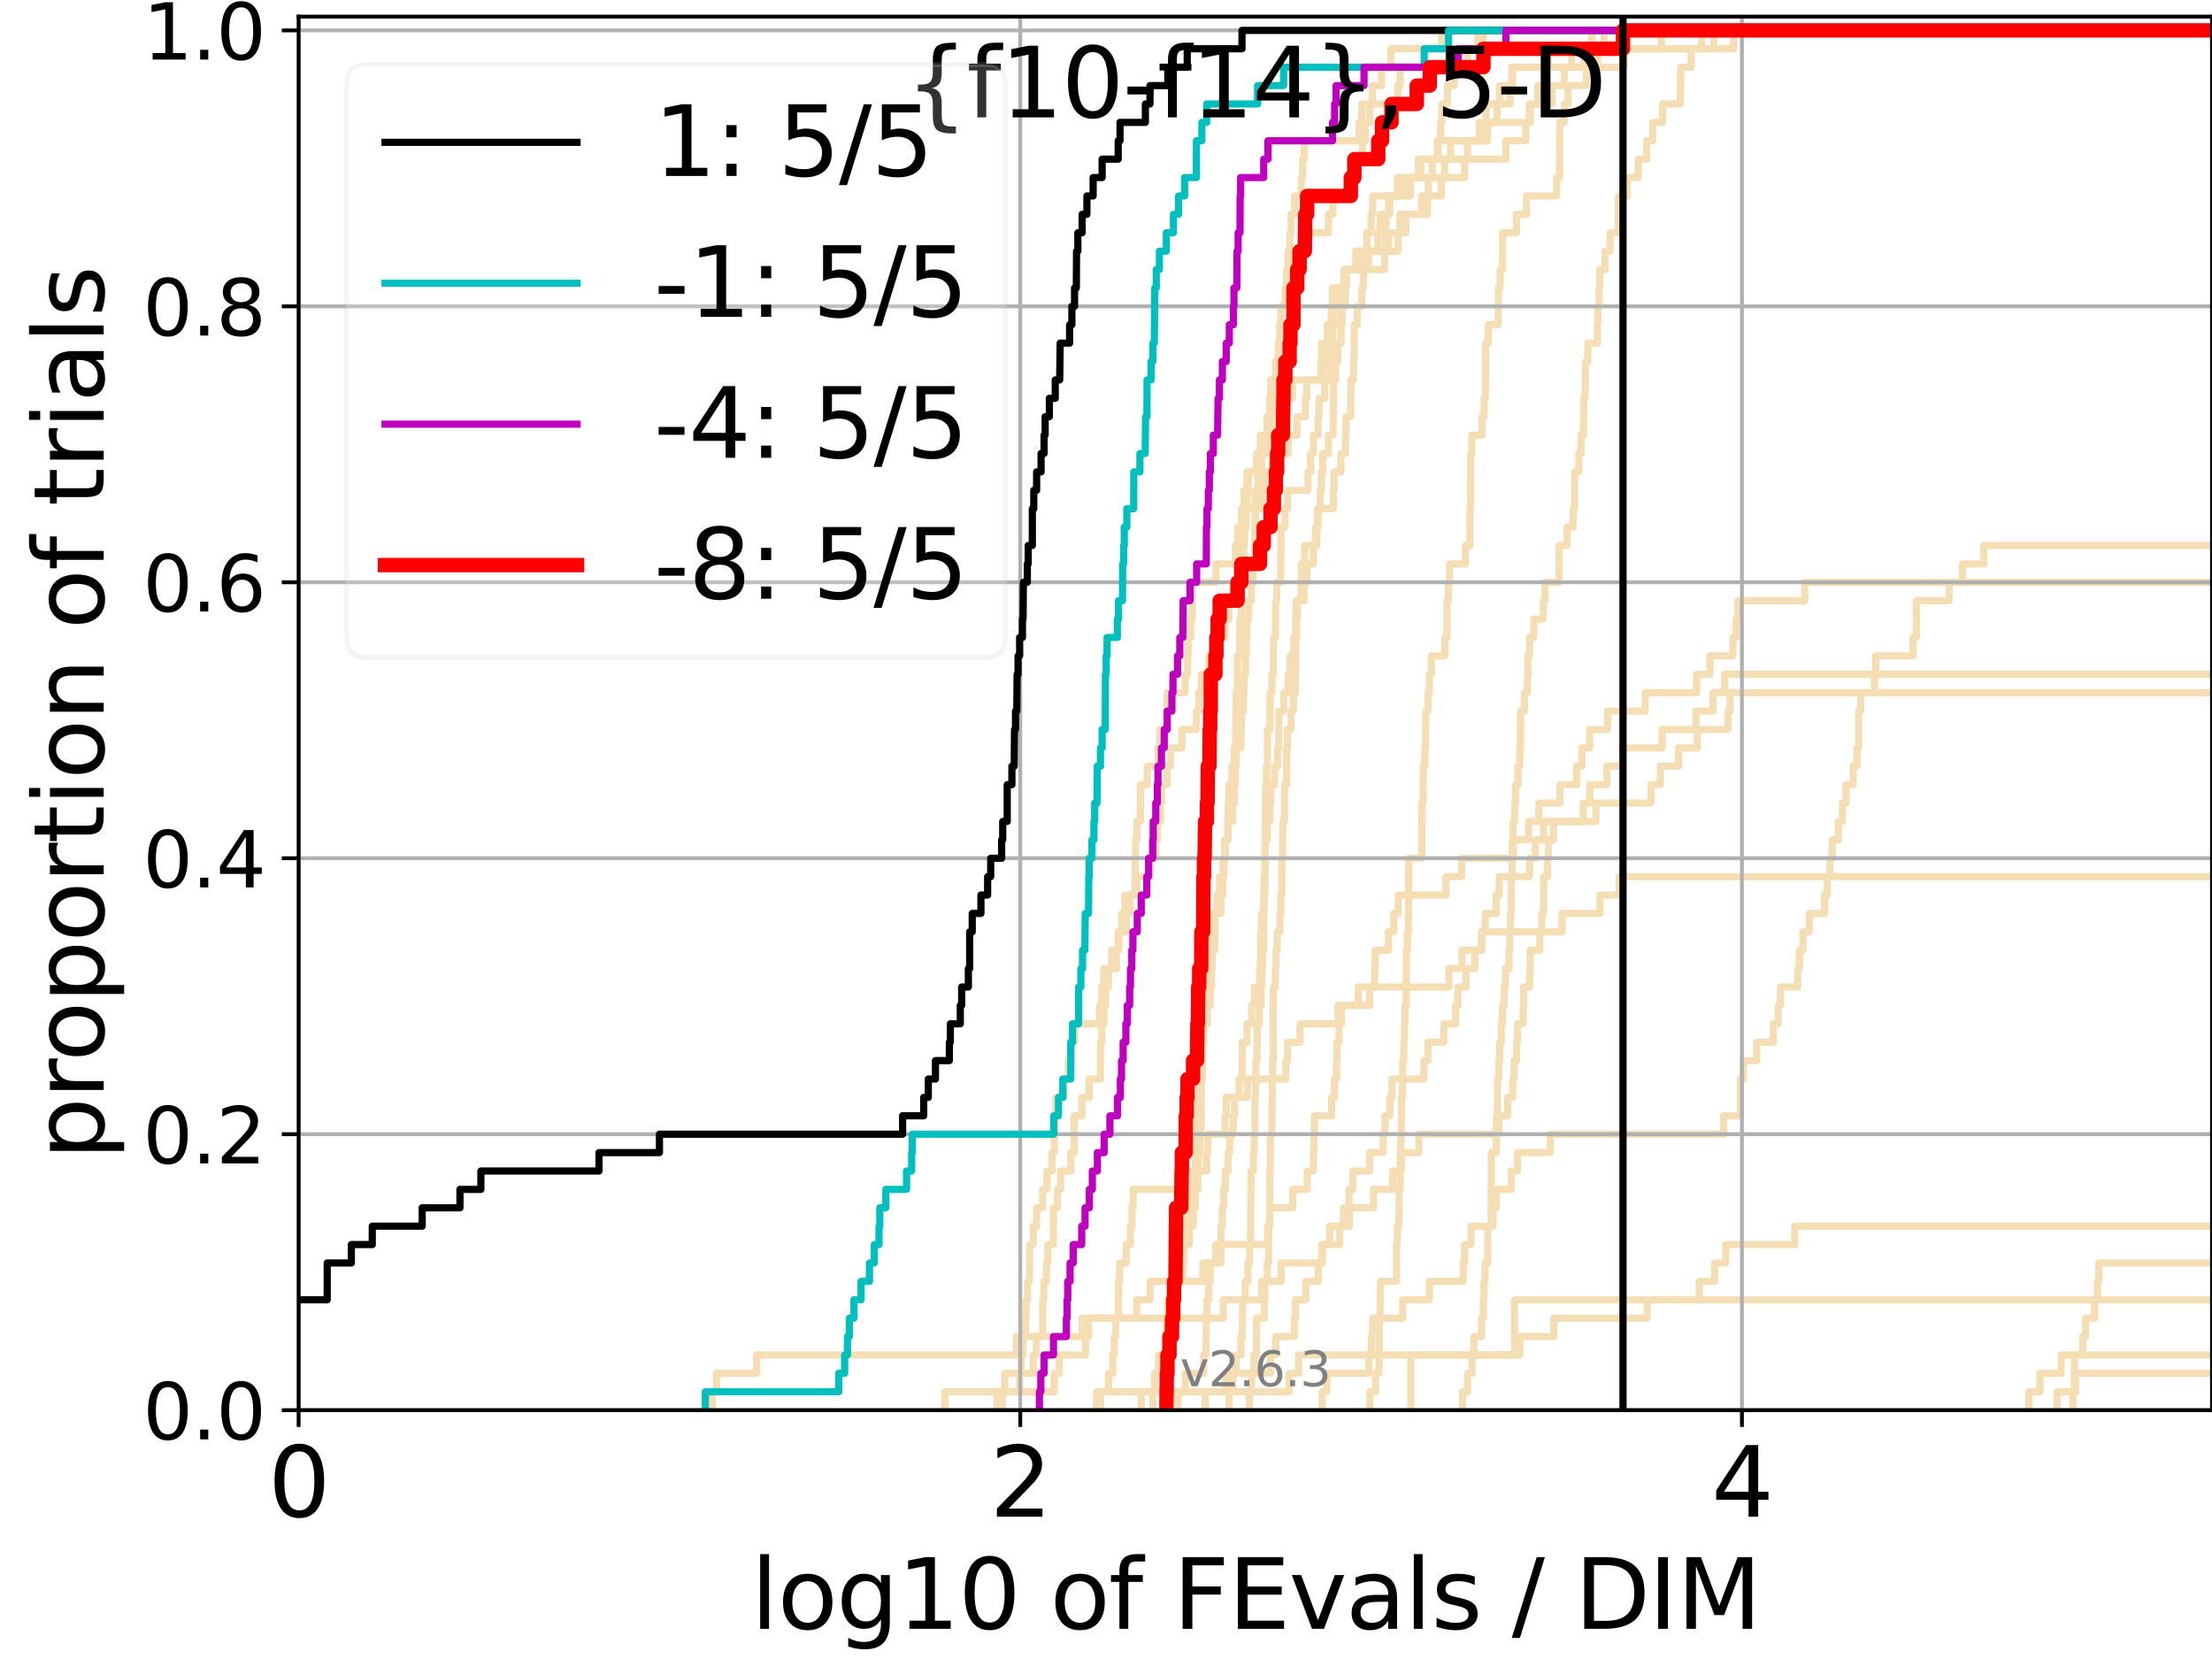 <?xml version="1.0" encoding="utf-8" standalone="no"?>
<!DOCTYPE svg PUBLIC "-//W3C//DTD SVG 1.1//EN"
  "http://www.w3.org/Graphics/SVG/1.1/DTD/svg11.dtd">
<svg xmlns:xlink="http://www.w3.org/1999/xlink" width="460.8pt" height="345.6pt" viewBox="0 0 460.8 345.6" xmlns="http://www.w3.org/2000/svg" version="1.1">
 <defs>
  <style type="text/css">*{stroke-linejoin: round; stroke-linecap: butt}</style>
 </defs>
 <g id="figure_1">
  <g id="patch_1">
   <path d="M 0 345.6 
L 460.8 345.6 
L 460.8 0 
L 0 0 
z
" style="fill: #ffffff"/>
  </g>
  <g id="axes_1">
   <g id="patch_2">
    <path d="M 62.208 293.76 
L 460.8 293.76 
L 460.8 3.456 
L 62.208 3.456 
z
" style="fill: #ffffff"/>
   </g>
   <g id="line2d_1">
    <path d="M 228.451 293.76 
L 228.451 289.928 
L 230.922 289.928 
L 230.922 286.095 
L 231.802 286.095 
L 231.802 282.263 
L 232.126 282.263 
L 232.126 278.43 
L 232.411 278.43 
L 232.411 274.598 
L 232.975 274.598 
L 232.975 270.766 
L 233.01 270.766 
L 233.01 266.933 
L 233.218 266.933 
L 233.218 263.101 
L 234.609 263.101 
L 234.609 259.268 
L 235.461 259.268 
L 235.461 255.436 
L 235.815 255.436 
L 235.815 251.604 
L 236.039 251.604 
L 236.039 247.771 
L 247.004 247.771 
L 247.004 243.939 
L 251.378 243.939 
L 251.378 240.106 
L 251.615 240.106 
L 251.615 236.274 
L 255.181 236.274 
L 255.181 232.442 
L 255.445 232.442 
L 255.445 228.609 
L 259.852 228.609 
L 259.852 224.777 
L 267.858 224.777 
L 267.858 220.944 
L 268.24 220.944 
L 268.24 217.112 
L 270.803 217.112 
L 270.803 213.28 
L 278.758 213.28 
L 278.758 209.447 
L 285.318 209.447 
L 285.318 205.615 
L 301.837 205.615 
L 301.837 201.782 
L 304.551 201.782 
L 304.551 197.95 
L 308.682 197.95 
L 308.682 194.118 
L 325.404 194.118 
L 325.404 190.285 
L 333.296 190.285 
L 333.296 186.453 
L 337.308 186.453 
L 337.308 182.621 
L 337.308 182.621 
L 337.308 182.621 
L 460.8 182.621 
" clip-path="url(#p3ca9cdff10)" style="fill: none; stroke: #f5deb3; stroke-width: 1.5; stroke-linecap: square"/>
   </g>
   <g id="line2d_2"/>
   <g id="line2d_3">
    <path d="M 148.359 293.76 
L 148.359 289.928 
L 149.278 289.928 
L 149.278 286.095 
L 157.633 286.095 
L 157.633 282.263 
L 211.748 282.263 
L 211.748 278.43 
L 225.428 278.43 
L 225.428 274.598 
L 254.825 274.598 
L 254.825 270.766 
L 262.824 270.766 
L 262.824 266.933 
L 266.884 266.933 
L 266.884 263.101 
L 275.472 263.101 
L 275.472 259.268 
L 276.984 259.268 
L 276.984 255.436 
L 281.094 255.436 
L 281.094 251.604 
L 286.13 251.604 
L 286.13 247.771 
L 290.112 247.771 
L 290.112 243.939 
L 291.928 243.939 
L 291.928 240.106 
L 295.572 240.106 
L 295.572 236.274 
L 312.25 236.274 
L 312.25 232.442 
L 314.07 232.442 
L 314.07 228.609 
L 315.136 228.609 
L 315.136 224.777 
L 315.425 224.777 
L 315.425 220.944 
L 315.946 220.944 
L 315.946 217.112 
L 316.143 217.112 
L 316.143 213.28 
L 317.31 213.28 
L 317.31 209.447 
L 317.397 209.447 
L 317.397 205.615 
L 318.656 205.615 
L 318.656 201.782 
L 318.772 201.782 
L 318.772 197.95 
L 320.774 197.95 
L 320.774 194.118 
L 321.186 194.118 
L 321.186 190.285 
L 321.557 190.285 
L 321.557 186.453 
L 321.589 186.453 
L 321.589 182.621 
L 322.37 182.621 
L 322.37 178.788 
L 322.551 178.788 
L 322.551 174.956 
L 323.607 174.956 
L 323.607 171.123 
L 329.816 171.123 
L 329.816 167.291 
L 331.182 167.291 
L 331.182 163.459 
L 334.768 163.459 
L 334.768 159.626 
L 337.925 159.626 
L 337.925 155.794 
L 346.261 155.794 
L 346.261 151.961 
L 353.274 151.961 
L 353.274 148.129 
L 356.843 148.129 
L 356.843 144.297 
L 359.283 144.297 
L 359.283 140.464 
L 359.283 140.464 
L 359.283 140.464 
L 460.8 140.464 
" clip-path="url(#p3ca9cdff10)" style="fill: none; stroke: #f5deb3; stroke-width: 1.5; stroke-linecap: square"/>
   </g>
   <g id="line2d_4">
    <path d="M 237.742 293.76 
L 237.742 289.928 
L 242.322 289.928 
L 242.322 286.095 
L 243.202 286.095 
L 243.278 278.43 
L 243.38 278.43 
L 243.38 274.598 
L 244.699 274.598 
L 244.699 270.766 
L 245.255 270.766 
L 245.255 266.933 
L 246.408 266.933 
L 246.408 263.101 
L 246.593 263.101 
L 246.593 259.268 
L 247.768 259.268 
L 247.768 255.436 
L 248.557 255.436 
L 248.557 251.604 
L 249.03 251.604 
L 249.03 247.771 
L 249.539 247.771 
L 249.539 243.939 
L 249.685 243.939 
L 249.685 240.106 
L 249.977 240.106 
L 249.977 236.274 
L 250.184 236.274 
L 250.266 224.777 
L 250.492 224.777 
L 250.573 217.112 
L 250.736 217.112 
L 250.736 213.28 
L 251.516 213.28 
L 251.516 209.447 
L 252.143 209.447 
L 252.143 205.615 
L 252.395 205.615 
L 252.395 201.782 
L 252.51 201.782 
L 252.51 197.95 
L 253.043 197.95 
L 253.119 190.285 
L 254.393 190.285 
L 254.393 186.453 
L 254.718 186.453 
L 254.718 182.621 
L 254.968 182.621 
L 254.968 178.788 
L 255.287 178.788 
L 255.287 174.956 
L 255.776 174.956 
L 255.846 167.291 
L 256.036 167.291 
L 256.036 163.459 
L 256.616 163.459 
L 256.616 159.626 
L 257.12 159.626 
L 257.12 155.794 
L 257.386 155.794 
L 257.468 148.129 
L 257.501 148.129 
L 257.501 144.297 
L 257.764 144.297 
L 257.78 136.632 
L 258.25 136.632 
L 258.298 128.967 
L 258.571 128.967 
L 258.602 121.302 
L 259.061 121.302 
L 259.077 113.637 
L 259.264 113.637 
L 259.296 105.973 
L 259.837 105.973 
L 259.837 102.14 
L 260.051 102.14 
L 260.051 98.308 
L 261.772 98.308 
L 261.772 94.475 
L 263.789 94.475 
L 263.789 90.643 
L 264.95 90.643 
L 264.95 86.811 
L 266.046 86.811 
L 266.046 82.978 
L 269.22 82.978 
L 269.22 79.146 
L 275.661 79.146 
L 275.661 75.313 
L 275.934 75.313 
L 275.934 71.481 
L 276.975 71.481 
L 276.975 67.649 
L 277.345 67.649 
L 277.345 63.816 
L 277.551 63.816 
L 277.551 59.984 
L 279.997 59.984 
L 279.997 56.151 
L 282.64 56.151 
L 282.64 52.319 
L 289.251 52.319 
L 289.251 48.487 
L 292.856 48.487 
L 292.856 44.654 
L 297.364 44.654 
L 297.364 40.822 
L 297.515 40.822 
L 297.515 36.989 
L 300.927 36.989 
L 300.927 33.157 
L 305.737 33.157 
L 305.737 29.325 
L 308.173 29.325 
L 308.173 25.492 
L 318.565 25.492 
L 318.565 21.66 
L 323.332 21.66 
L 323.332 17.827 
L 325.892 17.827 
L 325.892 13.995 
L 327.403 13.995 
L 327.403 10.163 
L 334.181 10.163 
L 334.181 6.33 
L 334.181 6.33 
L 460.8 6.33 
L 460.8 6.33 
" clip-path="url(#p3ca9cdff10)" style="fill: none; stroke: #f5deb3; stroke-width: 1.5; stroke-linecap: square"/>
   </g>
   <g id="line2d_5"/>
   <g id="line2d_6"/>
   <g id="line2d_7">
    <path d="M 260.233 293.76 
L 260.233 289.928 
L 260.759 289.928 
L 260.759 286.095 
L 261.218 286.095 
L 261.218 282.263 
L 261.699 282.263 
L 261.801 274.598 
L 263.365 274.598 
L 263.365 270.766 
L 263.489 270.766 
L 263.489 266.933 
L 263.979 266.933 
L 263.979 263.101 
L 264.274 263.101 
L 264.301 255.436 
L 264.474 255.436 
L 264.528 243.939 
L 264.594 243.939 
L 264.673 236.274 
L 264.95 236.274 
L 265.055 224.777 
L 265.094 224.777 
L 265.094 220.944 
L 265.224 220.944 
L 265.263 205.615 
L 265.689 205.615 
L 265.689 201.782 
L 265.817 201.782 
L 265.817 197.95 
L 266.058 197.95 
L 266.058 194.118 
L 266.624 194.118 
L 266.624 190.285 
L 266.822 190.285 
L 266.822 186.453 
L 267.032 186.453 
L 267.057 178.788 
L 267.155 178.788 
L 267.265 171.123 
L 267.545 171.123 
L 267.605 163.459 
L 268.014 163.459 
L 268.025 155.794 
L 268.216 155.794 
L 268.216 151.961 
L 268.955 151.961 
L 268.955 148.129 
L 269.45 148.129 
L 269.45 144.297 
L 269.847 144.297 
L 269.948 132.799 
L 270.105 132.799 
L 270.105 128.967 
L 270.262 128.967 
L 270.262 125.135 
L 271.033 125.135 
L 271.087 117.47 
L 271.775 117.47 
L 271.775 113.637 
L 274.302 113.637 
L 274.302 109.805 
L 274.518 109.805 
L 274.518 105.973 
L 277.764 105.973 
L 277.764 102.14 
L 277.888 102.14 
L 277.888 98.308 
L 279.328 98.308 
L 279.328 94.475 
L 280.285 94.475 
L 280.285 90.643 
L 280.407 90.643 
L 280.407 86.811 
L 281.365 86.811 
L 281.428 79.146 
L 281.954 79.146 
L 281.954 75.313 
L 282.086 75.313 
L 282.117 67.649 
L 282.739 67.649 
L 282.739 63.816 
L 283.705 63.816 
L 283.705 59.984 
L 284.014 59.984 
L 284.014 56.151 
L 285.1 56.151 
L 285.1 52.319 
L 287.042 52.319 
L 287.042 48.487 
L 287.512 48.487 
L 287.512 44.654 
L 289.264 44.654 
L 289.264 40.822 
L 291.109 40.822 
L 291.109 36.989 
L 296.016 36.989 
L 296.016 33.157 
L 302.195 33.157 
L 302.195 29.325 
L 309.875 29.325 
L 309.875 25.492 
L 311.838 25.492 
L 311.838 21.66 
L 314.547 21.66 
L 314.547 17.827 
L 315.074 17.827 
L 315.074 13.995 
L 322.503 13.995 
L 322.503 10.163 
L 356.994 10.163 
L 356.994 6.33 
L 356.994 6.33 
L 460.8 6.33 
L 460.8 6.33 
" clip-path="url(#p3ca9cdff10)" style="fill: none; stroke: #f5deb3; stroke-width: 1.5; stroke-linecap: square"/>
   </g>
   <g id="line2d_8">
    <path d="M 431.823 293.76 
L 431.823 289.928 
L 432.376 289.928 
L 432.376 286.095 
L 432.376 286.095 
L 432.376 286.095 
L 460.8 286.095 
" clip-path="url(#p3ca9cdff10)" style="fill: none; stroke: #f5deb3; stroke-width: 1.5; stroke-linecap: square"/>
   </g>
   <g id="line2d_9">
    <path d="M 256.036 293.76 
L 256.036 289.928 
L 256.852 289.928 
L 256.852 286.095 
L 257.485 286.095 
L 257.485 282.263 
L 258.523 282.263 
L 258.523 278.43 
L 258.793 278.43 
L 258.888 270.766 
L 259.405 270.766 
L 259.405 266.933 
L 259.959 266.933 
L 259.959 263.101 
L 260.324 263.101 
L 260.324 259.268 
L 260.505 259.268 
L 260.61 243.939 
L 261.085 243.939 
L 261.085 240.106 
L 261.277 240.106 
L 261.277 236.274 
L 261.423 236.274 
L 261.438 228.609 
L 261.554 228.609 
L 261.656 220.944 
L 261.858 220.944 
L 261.93 213.28 
L 262.359 213.28 
L 262.359 209.447 
L 262.712 209.447 
L 262.712 205.615 
L 262.88 205.615 
L 262.88 201.782 
L 263.019 201.782 
L 263.019 197.95 
L 263.241 197.95 
L 263.31 186.453 
L 263.502 186.453 
L 263.612 163.459 
L 263.83 163.459 
L 263.83 159.626 
L 264.033 159.626 
L 264.046 151.961 
L 264.541 151.961 
L 264.581 144.297 
L 264.963 144.297 
L 264.963 140.464 
L 265.25 140.464 
L 265.315 132.799 
L 265.676 132.799 
L 265.753 125.135 
L 265.97 125.135 
L 265.97 121.302 
L 266.785 121.302 
L 266.859 109.805 
L 267.678 109.805 
L 267.678 105.973 
L 268.24 105.973 
L 268.24 102.14 
L 272.48 102.14 
L 272.48 98.308 
L 273.017 98.308 
L 273.017 94.475 
L 273.605 94.475 
L 273.605 90.643 
L 274.586 90.643 
L 274.586 86.811 
L 274.781 86.811 
L 274.781 82.978 
L 275.934 82.978 
L 275.934 79.146 
L 277.165 79.146 
L 277.165 75.313 
L 277.336 75.313 
L 277.336 71.481 
L 277.631 71.481 
L 277.631 67.649 
L 279.159 67.649 
L 279.159 63.816 
L 279.964 63.816 
L 279.964 59.984 
L 280.497 59.984 
L 280.497 56.151 
L 282.426 56.151 
L 282.426 52.319 
L 288.572 52.319 
L 288.572 48.487 
L 288.711 48.487 
L 288.711 44.654 
L 289.499 44.654 
L 289.499 40.822 
L 293.807 40.822 
L 293.807 36.989 
L 298.331 36.989 
L 298.331 33.157 
L 299.398 33.157 
L 299.398 29.325 
L 300.111 29.325 
L 300.111 25.492 
L 300.4 25.492 
L 300.4 21.66 
L 301.51 21.66 
L 301.51 17.827 
L 302.924 17.827 
L 302.924 13.995 
L 305.748 13.995 
L 305.748 10.163 
L 307.872 10.163 
L 307.872 6.33 
L 307.872 6.33 
L 460.8 6.33 
L 460.8 6.33 
" clip-path="url(#p3ca9cdff10)" style="fill: none; stroke: #f5deb3; stroke-width: 1.5; stroke-linecap: square"/>
   </g>
   <g id="line2d_10">
    <path d="M 422.656 293.76 
L 422.656 289.928 
L 424.964 289.928 
L 424.964 286.095 
L 429.381 286.095 
L 429.381 282.263 
L 429.381 282.263 
L 429.381 282.263 
L 460.8 282.263 
" clip-path="url(#p3ca9cdff10)" style="fill: none; stroke: #f5deb3; stroke-width: 1.5; stroke-linecap: square"/>
   </g>
   <g id="line2d_11">
    <path clip-path="url(#p3ca9cdff10)" style="fill: none; stroke: #f5deb3; stroke-width: 1.5; stroke-linecap: square"/>
   </g>
   <g id="line2d_12">
    <path d="M 229.282 293.76 
L 229.282 289.928 
L 268.535 289.928 
L 268.535 286.095 
L 270.517 286.095 
L 270.517 282.263 
L 316.615 282.263 
L 316.615 278.43 
L 323.691 278.43 
L 323.691 274.598 
L 343.122 274.598 
L 343.122 270.766 
L 354.008 270.766 
L 354.008 266.933 
L 357.218 266.933 
L 357.218 263.101 
L 359.497 263.101 
L 359.497 259.268 
L 373.88 259.268 
L 373.88 255.436 
L 373.88 255.436 
L 373.88 255.436 
L 460.8 255.436 
" clip-path="url(#p3ca9cdff10)" style="fill: none; stroke: #f5deb3; stroke-width: 1.5; stroke-linecap: square"/>
   </g>
   <g id="line2d_13"/>
   <g id="line2d_14">
    <path d="M 251.078 293.76 
L 251.078 289.928 
L 255.48 289.928 
L 255.48 286.095 
L 264.647 286.095 
L 264.647 282.263 
L 265.753 282.263 
L 265.753 278.43 
L 269.62 278.43 
L 269.62 274.598 
L 269.892 274.598 
L 269.892 270.766 
L 272.04 270.766 
L 272.04 266.933 
L 274.645 266.933 
L 274.645 263.101 
L 275.339 263.101 
L 275.339 259.268 
L 279.04 259.268 
L 279.04 255.436 
L 279.856 255.436 
L 279.856 251.604 
L 281.006 251.604 
L 281.006 247.771 
L 281.798 247.771 
L 281.798 243.939 
L 285.332 243.939 
L 285.332 240.106 
L 288.143 240.106 
L 288.143 236.274 
L 288.527 236.274 
L 288.527 232.442 
L 289.549 232.442 
L 289.549 228.609 
L 289.984 228.609 
L 289.984 224.777 
L 296.638 224.777 
L 296.638 220.944 
L 297.466 220.944 
L 297.466 217.112 
L 300.774 217.112 
L 300.774 213.28 
L 303.234 213.28 
L 303.234 209.447 
L 303.71 209.447 
L 303.71 205.615 
L 305.393 205.615 
L 305.393 201.782 
L 307.232 201.782 
L 307.232 197.95 
L 308.589 197.95 
L 308.589 194.118 
L 309.382 194.118 
L 309.382 190.285 
L 311.688 190.285 
L 311.688 186.453 
L 312.305 186.453 
L 312.305 182.621 
L 318.628 182.621 
L 318.628 178.788 
L 319.836 178.788 
L 319.836 174.956 
L 321.533 174.956 
L 321.533 171.123 
L 332.463 171.123 
L 332.463 167.291 
L 343.959 167.291 
L 343.959 163.459 
L 345.874 163.459 
L 345.874 159.626 
L 349.674 159.626 
L 349.674 155.794 
L 353.57 155.794 
L 353.57 151.961 
L 359.972 151.961 
L 359.972 148.129 
L 360.405 148.129 
L 360.405 144.297 
L 360.405 144.297 
L 360.405 144.297 
L 460.8 144.297 
" clip-path="url(#p3ca9cdff10)" style="fill: none; stroke: #f5deb3; stroke-width: 1.5; stroke-linecap: square"/>
   </g>
   <g id="line2d_15"/>
   <g id="line2d_16"/>
   <g id="line2d_17">
    <path d="M 304.667 293.76 
L 304.667 289.928 
L 305.726 289.928 
L 305.726 286.095 
L 306.681 286.095 
L 306.681 282.263 
L 307.052 282.263 
L 307.052 278.43 
L 308.634 278.43 
L 308.634 274.598 
L 309.003 274.598 
L 309.003 270.766 
L 309.129 270.766 
L 309.129 266.933 
L 309.341 266.933 
L 309.341 263.101 
L 309.912 263.101 
L 309.951 255.436 
L 310.628 255.436 
L 310.677 240.106 
L 311.716 240.106 
L 311.751 232.442 
L 311.928 232.442 
L 311.944 224.777 
L 312.219 224.777 
L 312.219 220.944 
L 312.41 220.944 
L 312.41 217.112 
L 312.748 217.112 
L 312.748 213.28 
L 312.972 213.28 
L 312.972 209.447 
L 313.352 209.447 
L 313.352 205.615 
L 313.598 205.615 
L 313.598 201.782 
L 314.343 201.782 
L 314.343 197.95 
L 314.515 197.95 
L 314.515 194.118 
L 314.676 194.118 
L 314.676 190.285 
L 314.79 190.285 
L 314.833 182.621 
L 314.994 182.621 
L 315.04 174.956 
L 315.169 174.956 
L 315.169 171.123 
L 315.539 171.123 
L 315.539 167.291 
L 315.717 167.291 
L 315.717 163.459 
L 316.208 163.459 
L 316.208 159.626 
L 316.61 159.626 
L 316.61 155.794 
L 316.728 155.794 
L 316.784 148.129 
L 317.576 148.129 
L 317.576 144.297 
L 318.195 144.297 
L 318.195 140.464 
L 318.341 140.464 
L 318.341 136.632 
L 318.633 136.632 
L 318.633 132.799 
L 319.517 132.799 
L 319.517 128.967 
L 321.482 128.967 
L 321.482 125.135 
L 321.865 125.135 
L 321.865 121.302 
L 324.791 121.302 
L 324.804 113.637 
L 326.465 113.637 
L 326.465 109.805 
L 327.734 109.805 
L 327.734 105.973 
L 328.021 105.973 
L 328.049 98.308 
L 328.901 98.308 
L 328.901 94.475 
L 329.365 94.475 
L 329.365 90.643 
L 329.875 90.643 
L 329.886 82.978 
L 330.197 82.978 
L 330.303 75.313 
L 330.769 75.313 
L 330.769 71.481 
L 332.76 71.481 
L 332.76 67.649 
L 332.886 67.649 
L 332.886 63.816 
L 333.116 63.816 
L 333.116 59.984 
L 333.264 59.984 
L 333.264 56.151 
L 334.369 56.151 
L 334.369 52.319 
L 335.412 52.319 
L 335.412 48.487 
L 337.103 48.487 
L 337.196 40.822 
L 338.987 40.822 
L 338.987 36.989 
L 341.276 36.989 
L 341.276 33.157 
L 343.006 33.157 
L 343.006 29.325 
L 344.302 29.325 
L 344.302 25.492 
L 346.348 25.492 
L 346.348 21.66 
L 350.03 21.66 
L 350.132 13.995 
L 352.3 13.995 
L 352.3 10.163 
L 354.47 10.163 
L 354.47 6.33 
L 354.47 6.33 
L 460.8 6.33 
L 460.8 6.33 
" clip-path="url(#p3ca9cdff10)" style="fill: none; stroke: #f5deb3; stroke-width: 1.5; stroke-linecap: square"/>
   </g>
   <g id="line2d_18">
    <path d="M 196.831 293.76 
L 196.831 289.928 
L 219.616 289.928 
L 219.616 286.095 
L 220.651 286.095 
L 220.651 282.263 
L 226.124 282.263 
L 226.124 278.43 
L 226.764 278.43 
L 226.764 274.598 
L 236.793 274.598 
L 236.793 270.766 
L 239.561 270.766 
L 239.561 266.933 
L 250.593 266.933 
L 250.593 263.101 
L 253.288 263.101 
L 253.288 259.268 
L 264.073 259.268 
L 264.073 255.436 
L 264.488 255.436 
L 264.488 251.604 
L 269.324 251.604 
L 269.324 247.771 
L 272.313 247.771 
L 272.313 243.939 
L 273.595 243.939 
L 273.595 240.106 
L 273.726 240.106 
L 273.726 236.274 
L 273.806 236.274 
L 273.806 232.442 
L 277.399 232.442 
L 277.399 228.609 
L 277.993 228.609 
L 277.993 224.777 
L 278.439 224.777 
L 278.439 220.944 
L 278.525 220.944 
L 278.525 217.112 
L 278.963 217.112 
L 278.963 213.28 
L 279.455 213.28 
L 279.455 209.447 
L 282.951 209.447 
L 282.951 205.615 
L 286.355 205.615 
L 286.355 201.782 
L 286.491 201.782 
L 286.491 197.95 
L 289.232 197.95 
L 289.232 194.118 
L 290.359 194.118 
L 290.359 190.285 
L 291.285 190.285 
L 291.285 186.453 
L 301.222 186.453 
L 301.222 182.621 
L 304.457 182.621 
L 304.457 178.788 
L 315.276 178.788 
L 315.276 174.956 
L 318.425 174.956 
L 318.425 171.123 
L 320.574 171.123 
L 320.574 167.291 
L 324.965 167.291 
L 324.965 163.459 
L 328.46 163.459 
L 328.46 159.626 
L 329.538 159.626 
L 329.538 155.794 
L 331.137 155.794 
L 331.137 151.961 
L 334.888 151.961 
L 334.888 148.129 
L 342.714 148.129 
L 342.714 144.297 
L 353.444 144.297 
L 353.444 140.464 
L 356.202 140.464 
L 356.202 136.632 
L 360.983 136.632 
L 360.983 132.799 
L 361.669 132.799 
L 361.669 128.967 
L 362.004 128.967 
L 362.004 125.135 
L 375.946 125.135 
L 375.946 121.302 
L 375.946 121.302 
L 375.946 121.302 
L 460.8 121.302 
" clip-path="url(#p3ca9cdff10)" style="fill: none; stroke: #f5deb3; stroke-width: 1.5; stroke-linecap: square"/>
   </g>
   <g id="line2d_19">
    <path clip-path="url(#p3ca9cdff10)" style="fill: none; stroke: #f5deb3; stroke-width: 1.5; stroke-linecap: square"/>
   </g>
   <g id="line2d_20">
    <path d="M 208.811 293.76 
L 208.811 289.928 
L 212.411 289.928 
L 212.411 286.095 
L 215.235 286.095 
L 215.235 282.263 
L 215.889 282.263 
L 215.889 278.43 
L 217.217 278.43 
L 217.217 270.766 
L 217.443 270.766 
L 217.443 266.933 
L 218 266.933 
L 218 263.101 
L 218.275 263.101 
L 218.275 259.268 
L 219.405 259.268 
L 219.458 251.604 
L 220.293 251.604 
L 220.293 247.771 
L 220.955 247.771 
L 220.955 243.939 
L 223.056 243.939 
L 223.056 240.106 
L 223.758 240.106 
L 223.758 232.442 
L 225.384 232.442 
L 225.384 228.609 
L 226.89 228.609 
L 226.89 224.777 
L 229.243 224.777 
L 229.243 217.112 
L 229.516 217.112 
L 229.516 213.28 
L 229.979 213.28 
L 229.979 209.447 
L 230.321 209.447 
L 230.321 205.615 
L 230.884 205.615 
L 230.884 201.782 
L 232.553 201.782 
L 232.553 197.95 
L 233.079 197.95 
L 233.079 194.118 
L 233.7 194.118 
L 233.7 190.285 
L 234.342 190.285 
L 234.342 186.453 
L 236.418 186.453 
L 236.512 178.788 
L 236.543 178.788 
L 236.543 174.956 
L 236.855 174.956 
L 236.855 171.123 
L 237.56 171.123 
L 237.59 163.459 
L 238.985 163.459 
L 238.985 159.626 
L 241.284 159.626 
L 241.284 155.794 
L 241.634 155.794 
L 241.634 151.961 
L 243.074 151.961 
L 243.151 144.297 
L 246.891 144.297 
L 246.891 140.464 
L 247.388 140.464 
L 247.388 136.632 
L 247.5 136.632 
L 247.5 132.799 
L 248.055 132.799 
L 248.055 128.967 
L 248.34 128.967 
L 248.405 121.302 
L 253.306 121.302 
L 253.306 117.47 
L 257.336 117.47 
L 257.336 113.637 
L 257.845 113.637 
L 257.845 109.805 
L 259.621 109.805 
L 259.621 105.973 
L 262.866 105.973 
L 262.866 102.14 
L 263.31 102.14 
L 263.31 98.308 
L 264.989 98.308 
L 264.989 94.475 
L 268.346 94.475 
L 268.346 90.643 
L 270.161 90.643 
L 270.161 86.811 
L 271.923 86.811 
L 271.923 82.978 
L 272.219 82.978 
L 272.219 79.146 
L 275.157 79.146 
L 275.157 75.313 
L 275.3 75.313 
L 275.3 71.481 
L 276.5 71.481 
L 276.5 67.649 
L 277.649 67.649 
L 277.649 63.816 
L 278.904 63.816 
L 278.904 59.984 
L 280.317 59.984 
L 280.317 56.151 
L 288.431 56.151 
L 288.431 52.319 
L 291.262 52.319 
L 291.262 48.487 
L 291.634 48.487 
L 291.634 44.654 
L 296.167 44.654 
L 296.167 40.822 
L 300.227 40.822 
L 300.227 36.989 
L 305.088 36.989 
L 305.088 33.157 
L 313.704 33.157 
L 313.704 29.325 
L 317.857 29.325 
L 317.857 25.492 
L 318.8 25.492 
L 318.8 21.66 
L 320.366 21.66 
L 320.366 17.827 
L 322.182 17.827 
L 322.182 13.995 
L 338.402 13.995 
L 338.402 10.163 
L 361.162 10.163 
L 361.162 6.33 
L 361.162 6.33 
L 460.8 6.33 
L 460.8 6.33 
" clip-path="url(#p3ca9cdff10)" style="fill: none; stroke: #f5deb3; stroke-width: 1.5; stroke-linecap: square"/>
   </g>
   <g id="line2d_21"/>
   <g id="line2d_22">
    <path d="M 207.694 293.76 
L 207.694 289.928 
L 209.319 289.928 
L 209.319 286.095 
L 212.737 286.095 
L 212.737 282.263 
L 213.124 282.263 
L 213.124 278.43 
L 213.633 278.43 
L 213.633 274.598 
L 213.759 274.598 
L 213.759 270.766 
L 214.072 270.766 
L 214.072 266.933 
L 214.444 266.933 
L 214.505 259.268 
L 215.235 259.268 
L 215.235 255.436 
L 215.948 255.436 
L 215.948 251.604 
L 217.217 251.604 
L 217.217 247.771 
L 218.11 247.771 
L 218.11 243.939 
L 219.14 243.939 
L 219.14 240.106 
L 219.616 240.106 
L 219.721 232.442 
L 219.93 232.442 
L 219.93 228.609 
L 221.703 228.609 
L 221.703 224.777 
L 222.531 224.777 
L 222.531 220.944 
L 223.15 220.944 
L 223.15 217.112 
L 223.896 217.112 
L 223.896 213.28 
L 229.086 213.28 
L 229.086 209.447 
L 229.516 209.447 
L 229.516 205.615 
L 229.94 205.615 
L 229.94 201.782 
L 231.584 201.782 
L 231.584 197.95 
L 232.94 197.95 
L 232.94 194.118 
L 234.642 194.118 
L 234.642 190.285 
L 235.429 190.285 
L 235.429 186.453 
L 236.793 186.453 
L 236.793 182.621 
L 239.589 182.621 
L 239.589 178.788 
L 240.765 178.788 
L 240.765 174.956 
L 241.148 174.956 
L 241.148 171.123 
L 241.767 171.123 
L 241.767 167.291 
L 241.98 167.291 
L 241.98 163.459 
L 243.125 163.459 
L 243.125 159.626 
L 243.834 159.626 
L 243.834 155.794 
L 246.223 155.794 
L 246.223 151.961 
L 249.222 151.961 
L 249.222 148.129 
L 249.769 148.129 
L 249.769 144.297 
L 250.246 144.297 
L 250.246 140.464 
L 251.851 140.464 
L 251.851 136.632 
L 253.456 136.632 
L 253.456 132.799 
L 255.198 132.799 
L 255.198 128.967 
L 255.984 128.967 
L 255.984 125.135 
L 256.836 125.135 
L 256.836 121.302 
L 257.78 121.302 
L 257.845 113.637 
L 257.894 113.637 
L 257.894 109.805 
L 258.634 109.805 
L 258.634 105.973 
L 259.155 105.973 
L 259.155 102.14 
L 259.775 102.14 
L 259.775 98.308 
L 262.529 98.308 
L 262.543 90.643 
L 264.528 90.643 
L 264.528 86.811 
L 265.496 86.811 
L 265.496 82.978 
L 265.868 82.978 
L 265.868 79.146 
L 267.81 79.146 
L 267.81 75.313 
L 268.287 75.313 
L 268.287 71.481 
L 268.64 71.481 
L 268.64 67.649 
L 268.897 67.649 
L 268.897 63.816 
L 269.094 63.816 
L 269.094 59.984 
L 269.415 59.984 
L 269.461 52.319 
L 271.626 52.319 
L 271.626 48.487 
L 276.748 48.487 
L 276.748 44.654 
L 277.649 44.654 
L 277.649 40.822 
L 281.333 40.822 
L 281.333 36.989 
L 281.649 36.989 
L 281.649 33.157 
L 283.831 33.157 
L 283.831 29.325 
L 284.392 29.325 
L 284.392 25.492 
L 285.36 25.492 
L 285.36 21.66 
L 291.174 21.66 
L 291.174 17.827 
L 291.675 17.827 
L 291.675 13.995 
L 301.761 13.995 
L 301.761 10.163 
L 309.023 10.163 
L 309.023 6.33 
L 309.023 6.33 
L 460.8 6.33 
L 460.8 6.33 
" clip-path="url(#p3ca9cdff10)" style="fill: none; stroke: #f5deb3; stroke-width: 1.5; stroke-linecap: square"/>
   </g>
   <g id="line2d_23">
    <path d="M 428.533 293.76 
L 428.533 289.928 
L 432.12 289.928 
L 432.12 286.095 
L 432.149 286.095 
L 432.149 282.263 
L 433.876 282.263 
L 433.876 278.43 
L 434.451 278.43 
L 434.451 274.598 
L 436.347 274.598 
L 436.347 270.766 
L 436.94 270.766 
L 436.94 266.933 
L 437.226 266.933 
L 437.226 263.101 
L 437.226 263.101 
L 437.226 263.101 
L 460.8 263.101 
" clip-path="url(#p3ca9cdff10)" style="fill: none; stroke: #f5deb3; stroke-width: 1.5; stroke-linecap: square"/>
   </g>
   <g id="line2d_24">
    <path d="M 245.398 293.76 
L 245.398 289.928 
L 246.913 289.928 
L 246.913 286.095 
L 250.756 286.095 
L 250.756 282.263 
L 251.218 282.263 
L 251.298 274.598 
L 251.398 274.598 
L 251.398 270.766 
L 251.792 270.766 
L 251.792 266.933 
L 252.105 266.933 
L 252.105 263.101 
L 254.321 263.101 
L 254.339 255.436 
L 254.61 255.436 
L 254.61 251.604 
L 254.879 251.604 
L 254.879 247.771 
L 255.251 247.771 
L 255.251 243.939 
L 255.828 243.939 
L 255.828 240.106 
L 256.156 240.106 
L 256.156 236.274 
L 256.903 236.274 
L 256.903 232.442 
L 257.203 232.442 
L 257.203 228.609 
L 258.137 228.609 
L 258.137 224.777 
L 258.745 224.777 
L 258.793 217.112 
L 259.791 217.112 
L 259.791 213.28 
L 260.744 213.28 
L 260.744 209.447 
L 261.306 209.447 
L 261.306 205.615 
L 262.416 205.615 
L 262.416 201.782 
L 262.557 201.782 
L 262.627 194.118 
L 262.838 194.118 
L 262.838 190.285 
L 263.255 190.285 
L 263.337 182.621 
L 263.557 182.621 
L 263.612 174.956 
L 264.033 174.956 
L 264.033 171.123 
L 264.554 171.123 
L 264.554 167.291 
L 264.739 167.291 
L 264.739 163.459 
L 265.522 163.459 
L 265.522 159.626 
L 266.16 159.626 
L 266.16 155.794 
L 266.399 155.794 
L 266.449 148.129 
L 267.436 148.129 
L 267.436 144.297 
L 268.358 144.297 
L 268.358 140.464 
L 268.769 140.464 
L 268.769 136.632 
L 269.495 136.632 
L 269.495 132.799 
L 269.892 132.799 
L 269.993 125.135 
L 271.7 125.135 
L 271.7 121.302 
L 272.271 121.302 
L 272.271 117.47 
L 273.615 117.47 
L 273.615 113.637 
L 274.055 113.637 
L 274.055 109.805 
L 274.508 109.805 
L 274.508 105.973 
L 275.032 105.973 
L 275.032 102.14 
L 275.3 102.14 
L 275.3 98.308 
L 275.576 98.308 
L 275.576 94.475 
L 276.748 94.475 
L 276.748 90.643 
L 277.711 90.643 
L 277.817 79.146 
L 278.247 79.146 
L 278.247 75.313 
L 278.681 75.313 
L 278.681 71.481 
L 279.37 71.481 
L 279.37 67.649 
L 279.589 67.649 
L 279.589 63.816 
L 280.252 63.816 
L 280.334 56.151 
L 283.668 56.151 
L 283.668 52.319 
L 284.744 52.319 
L 284.744 48.487 
L 285.633 48.487 
L 285.633 44.654 
L 285.958 44.654 
L 285.958 40.822 
L 292.536 40.822 
L 292.536 36.989 
L 295.485 36.989 
L 295.485 33.157 
L 299.607 33.157 
L 299.607 29.325 
L 309.512 29.325 
L 309.623 21.66 
L 312.379 21.66 
L 312.379 17.827 
L 314.924 17.827 
L 314.924 13.995 
L 329.961 13.995 
L 329.961 10.163 
L 331.566 10.163 
L 331.566 6.33 
L 331.566 6.33 
L 460.8 6.33 
L 460.8 6.33 
" clip-path="url(#p3ca9cdff10)" style="fill: none; stroke: #f5deb3; stroke-width: 1.5; stroke-linecap: square"/>
   </g>
   <g id="line2d_25"/>
   <g id="line2d_26">
    <path d="M 285.381 293.76 
L 285.381 289.928 
L 286.545 289.928 
L 286.545 286.095 
L 287.268 286.095 
L 287.36 274.598 
L 287.466 274.598 
L 287.558 266.933 
L 290.897 266.933 
L 290.92 259.268 
L 291.08 259.268 
L 291.08 255.436 
L 291.408 255.436 
L 291.489 247.771 
L 291.669 247.771 
L 291.733 240.106 
L 291.808 240.106 
L 291.808 236.274 
L 291.922 236.274 
L 291.968 228.609 
L 292.14 228.609 
L 292.214 220.944 
L 292.452 220.944 
L 292.452 217.112 
L 292.57 217.112 
L 292.57 213.28 
L 292.682 213.28 
L 292.682 209.447 
L 292.934 209.447 
L 292.967 197.95 
L 293.172 197.95 
L 293.172 194.118 
L 293.403 194.118 
L 293.474 178.788 
L 296.192 178.788 
L 296.228 167.291 
L 296.453 167.291 
L 296.503 159.626 
L 296.821 159.626 
L 296.821 155.794 
L 296.988 155.794 
L 297.037 148.129 
L 297.471 148.129 
L 297.471 144.297 
L 297.755 144.297 
L 297.755 140.464 
L 298.185 140.464 
L 298.185 136.632 
L 301.018 136.632 
L 301.018 132.799 
L 301.445 132.799 
L 301.454 125.135 
L 301.74 125.135 
L 301.74 121.302 
L 301.977 121.302 
L 301.977 117.47 
L 305.264 117.47 
L 305.264 113.637 
L 306.207 113.637 
L 306.211 105.973 
L 306.333 105.973 
L 306.359 94.475 
L 306.608 94.475 
L 306.608 90.643 
L 308.74 90.643 
L 308.74 86.811 
L 309.169 86.811 
L 309.169 82.978 
L 309.415 82.978 
L 309.486 71.481 
L 310.037 71.481 
L 310.037 67.649 
L 312.087 67.649 
L 312.164 59.984 
L 312.502 59.984 
L 312.502 56.151 
L 313.014 56.151 
L 313.026 48.487 
L 315.913 48.487 
L 315.913 44.654 
L 317.989 44.654 
L 317.989 40.822 
L 324.269 40.822 
L 324.269 36.989 
L 324.85 36.989 
L 324.94 25.492 
L 325.846 25.492 
L 325.846 21.66 
L 326.665 21.66 
L 326.665 17.827 
L 330.455 17.827 
L 330.455 13.995 
L 332.803 13.995 
L 332.803 10.163 
L 346.102 10.163 
L 346.102 6.33 
L 346.102 6.33 
L 460.8 6.33 
L 460.8 6.33 
" clip-path="url(#p3ca9cdff10)" style="fill: none; stroke: #f5deb3; stroke-width: 1.5; stroke-linecap: square"/>
   </g>
   <g id="line2d_27">
    <path d="M 275.434 293.76 
L 275.434 289.928 
L 276.38 289.928 
L 276.38 286.095 
L 285.156 286.095 
L 285.156 282.263 
L 285.702 282.263 
L 285.702 278.43 
L 285.93 278.43 
L 285.93 274.598 
L 292.214 274.598 
L 292.214 270.766 
L 297.784 270.766 
L 297.784 266.933 
L 304.814 266.933 
L 304.814 263.101 
L 305.115 263.101 
L 305.115 259.268 
L 306.432 259.268 
L 306.432 255.436 
L 311.02 255.436 
L 311.02 251.604 
L 311.713 251.604 
L 311.713 247.771 
L 314.83 247.771 
L 314.83 243.939 
L 316.129 243.939 
L 316.129 240.106 
L 322.946 240.106 
L 322.946 236.274 
L 359.059 236.274 
L 359.059 232.442 
L 362.545 232.442 
L 362.545 228.609 
L 362.545 228.609 
L 362.545 224.777 
L 363.167 224.777 
L 363.167 220.944 
L 365.964 220.944 
L 365.964 217.112 
L 369.402 217.112 
L 369.402 213.28 
L 370.441 213.28 
L 370.441 209.447 
L 370.908 209.447 
L 370.908 205.615 
L 374.498 205.615 
L 374.498 201.782 
L 374.844 201.782 
L 374.844 197.95 
L 375.596 197.95 
L 375.596 194.118 
L 376.877 194.118 
L 376.877 190.285 
L 380.091 190.285 
L 380.091 186.453 
L 380.65 186.453 
L 380.65 182.621 
L 381.198 182.621 
L 381.198 178.788 
L 381.681 178.788 
L 381.681 174.956 
L 382.952 174.956 
L 382.952 171.123 
L 383.798 171.123 
L 383.798 167.291 
L 384.557 167.291 
L 384.557 163.459 
L 386.039 163.459 
L 386.039 159.626 
L 386.843 159.626 
L 386.843 155.794 
L 387.172 155.794 
L 387.172 151.961 
L 387.185 151.961 
L 387.185 148.129 
L 387.617 148.129 
L 387.617 144.297 
L 390.483 144.297 
L 390.483 140.464 
L 390.739 140.464 
L 390.739 136.632 
L 398.517 136.632 
L 398.517 132.799 
L 399.217 132.799 
L 399.217 128.967 
L 399.244 128.967 
L 399.244 125.135 
L 406.021 125.135 
L 406.021 121.302 
L 408.803 121.302 
L 408.803 117.47 
L 413.27 117.47 
L 413.27 113.637 
L 413.27 113.637 
L 413.27 113.637 
L 460.8 113.637 
" clip-path="url(#p3ca9cdff10)" style="fill: none; stroke: #f5deb3; stroke-width: 1.5; stroke-linecap: square"/>
   </g>
   <g id="line2d_28">
    <path d="M 240.182 293.76 
L 240.182 289.928 
L 240.517 289.928 
L 240.517 286.095 
L 241.365 286.095 
L 241.365 282.263 
L 242.765 282.263 
L 242.765 278.43 
L 242.997 278.43 
L 242.997 274.598 
L 243.329 274.598 
L 243.329 270.766 
L 244.454 270.766 
L 244.454 266.933 
L 245.754 266.933 
L 245.754 263.101 
L 245.872 263.101 
L 245.872 259.268 
L 246.891 259.268 
L 246.891 255.436 
L 247.298 255.436 
L 247.298 251.604 
L 247.478 251.604 
L 247.478 247.771 
L 248.296 247.771 
L 248.296 243.939 
L 249.03 243.939 
L 249.03 240.106 
L 249.158 240.106 
L 249.158 236.274 
L 249.412 236.274 
L 249.412 232.442 
L 249.539 232.442 
L 249.539 228.609 
L 249.852 228.609 
L 249.852 224.777 
L 250.101 224.777 
L 250.101 220.944 
L 250.328 220.944 
L 250.328 217.112 
L 250.471 217.112 
L 250.471 213.28 
L 250.998 213.28 
L 250.998 209.447 
L 251.158 209.447 
L 251.158 205.615 
L 251.278 205.615 
L 251.278 201.782 
L 252.085 201.782 
L 252.085 197.95 
L 252.529 197.95 
L 252.529 194.118 
L 252.682 194.118 
L 252.682 190.285 
L 253.493 190.285 
L 253.493 186.453 
L 254.065 186.453 
L 254.065 182.621 
L 254.771 182.621 
L 254.771 178.788 
L 255.11 178.788 
L 255.11 174.956 
L 255.811 174.956 
L 255.811 171.123 
L 256.751 171.123 
L 256.751 167.291 
L 257.17 167.291 
L 257.17 163.459 
L 257.369 163.459 
L 257.369 159.626 
L 257.518 159.626 
L 257.518 155.794 
L 258.523 155.794 
L 258.523 151.961 
L 258.65 151.961 
L 258.65 148.129 
L 259.03 148.129 
L 259.03 144.297 
L 259.155 144.297 
L 259.155 140.464 
L 259.467 140.464 
L 259.467 136.632 
L 259.621 136.632 
L 259.621 132.799 
L 259.745 132.799 
L 259.745 128.967 
L 260.127 128.967 
L 260.127 125.135 
L 260.699 125.135 
L 260.699 121.302 
L 261.056 121.302 
L 261.056 117.47 
L 261.35 117.47 
L 261.438 109.805 
L 261.481 109.805 
L 261.496 102.14 
L 262.074 102.14 
L 262.074 98.308 
L 262.866 98.308 
L 262.866 94.475 
L 263.694 94.475 
L 263.694 90.643 
L 263.938 90.643 
L 263.938 86.811 
L 264.514 86.811 
L 264.514 82.978 
L 264.7 82.978 
L 264.7 79.146 
L 265.714 79.146 
L 265.714 75.313 
L 266.248 75.313 
L 266.248 71.481 
L 266.561 71.481 
L 266.561 67.649 
L 266.81 67.649 
L 266.81 63.816 
L 267.738 63.816 
L 267.738 59.984 
L 268.014 59.984 
L 268.014 56.151 
L 268.322 56.151 
L 268.322 52.319 
L 268.71 52.319 
L 268.71 48.487 
L 268.966 48.487 
L 268.966 44.654 
L 269.689 44.654 
L 269.689 40.822 
L 271.087 40.822 
L 271.087 36.989 
L 271.357 36.989 
L 271.357 33.157 
L 271.711 33.157 
L 271.711 29.325 
L 283.124 29.325 
L 283.124 25.492 
L 283.698 25.492 
L 283.698 21.66 
L 285.882 21.66 
L 285.882 17.827 
L 287.812 17.827 
L 287.812 13.995 
L 289.709 13.995 
L 289.709 10.163 
L 300.32 10.163 
L 300.32 6.33 
L 300.32 6.33 
L 460.8 6.33 
L 460.8 6.33 
" clip-path="url(#p3ca9cdff10)" style="fill: none; stroke: #f5deb3; stroke-width: 1.5; stroke-linecap: square"/>
   </g>
   <g id="line2d_29">
    <path d="M 293.882 293.76 
L 293.882 289.928 
L 293.882 289.928 
L 293.882 286.095 
L 293.882 286.095 
L 293.882 282.263 
L 315.486 282.263 
L 315.486 278.43 
L 315.486 278.43 
L 315.486 274.598 
L 315.486 274.598 
L 315.486 270.766 
L 315.486 270.766 
L 315.486 270.766 
L 460.8 270.766 
" clip-path="url(#p3ca9cdff10)" style="fill: none; stroke: #f5deb3; stroke-width: 1.5; stroke-linecap: square"/>
   </g>
   <g id="line2d_30"/>
   <g id="matplotlib.axis_1">
    <g id="xtick_1">
     <g id="line2d_31">
      <path d="M 62.208 293.76 
L 62.208 3.456 
" clip-path="url(#p3ca9cdff10)" style="fill: none; stroke: #b0b0b0; stroke-width: 0.8; stroke-linecap: square"/>
     </g>
     <g id="line2d_32">
      <defs>
       <path id="me11c5f2e88" d="M 0 0 
L 0 3.5 
" style="stroke: #000000; stroke-width: 0.8"/>
      </defs>
      <g>
       <use xlink:href="#me11c5f2e88" x="62.208" y="293.76" style="stroke: #000000; stroke-width: 0.8"/>
      </g>
     </g>
     <g id="text_1">
      <!-- 0 -->
      <g transform="translate(55.846 315.957)scale(0.2 -0.2)">
       <defs>
        <path id="DejaVuSans-30" d="M 2034 4250 
Q 1547 4250 1301 3770 
Q 1056 3291 1056 2328 
Q 1056 1369 1301 889 
Q 1547 409 2034 409 
Q 2525 409 2770 889 
Q 3016 1369 3016 2328 
Q 3016 3291 2770 3770 
Q 2525 4250 2034 4250 
z
M 2034 4750 
Q 2819 4750 3233 4129 
Q 3647 3509 3647 2328 
Q 3647 1150 3233 529 
Q 2819 -91 2034 -91 
Q 1250 -91 836 529 
Q 422 1150 422 2328 
Q 422 3509 836 4129 
Q 1250 4750 2034 4750 
z
" transform="scale(0.016)"/>
       </defs>
       <use xlink:href="#DejaVuSans-30"/>
      </g>
     </g>
    </g>
    <g id="xtick_2">
     <g id="line2d_33">
      <path d="M 212.541 293.76 
L 212.541 3.456 
" clip-path="url(#p3ca9cdff10)" style="fill: none; stroke: #b0b0b0; stroke-width: 0.8; stroke-linecap: square"/>
     </g>
     <g id="line2d_34">
      <g>
       <use xlink:href="#me11c5f2e88" x="212.541" y="293.76" style="stroke: #000000; stroke-width: 0.8"/>
      </g>
     </g>
     <g id="text_2">
      <!-- 2 -->
      <g transform="translate(206.179 315.957)scale(0.2 -0.2)">
       <defs>
        <path id="DejaVuSans-32" d="M 1228 531 
L 3431 531 
L 3431 0 
L 469 0 
L 469 531 
Q 828 903 1448 1529 
Q 2069 2156 2228 2338 
Q 2531 2678 2651 2914 
Q 2772 3150 2772 3378 
Q 2772 3750 2511 3984 
Q 2250 4219 1831 4219 
Q 1534 4219 1204 4116 
Q 875 4013 500 3803 
L 500 4441 
Q 881 4594 1212 4672 
Q 1544 4750 1819 4750 
Q 2544 4750 2975 4387 
Q 3406 4025 3406 3419 
Q 3406 3131 3298 2873 
Q 3191 2616 2906 2266 
Q 2828 2175 2409 1742 
Q 1991 1309 1228 531 
z
" transform="scale(0.016)"/>
       </defs>
       <use xlink:href="#DejaVuSans-32"/>
      </g>
     </g>
    </g>
    <g id="xtick_3">
     <g id="line2d_35">
      <path d="M 362.875 293.76 
L 362.875 3.456 
" clip-path="url(#p3ca9cdff10)" style="fill: none; stroke: #b0b0b0; stroke-width: 0.8; stroke-linecap: square"/>
     </g>
     <g id="line2d_36">
      <g>
       <use xlink:href="#me11c5f2e88" x="362.875" y="293.76" style="stroke: #000000; stroke-width: 0.8"/>
      </g>
     </g>
     <g id="text_3">
      <!-- 4 -->
      <g transform="translate(356.512 315.957)scale(0.2 -0.2)">
       <defs>
        <path id="DejaVuSans-34" d="M 2419 4116 
L 825 1625 
L 2419 1625 
L 2419 4116 
z
M 2253 4666 
L 3047 4666 
L 3047 1625 
L 3713 1625 
L 3713 1100 
L 3047 1100 
L 3047 0 
L 2419 0 
L 2419 1100 
L 313 1100 
L 313 1709 
L 2253 4666 
z
" transform="scale(0.016)"/>
       </defs>
       <use xlink:href="#DejaVuSans-34"/>
      </g>
     </g>
    </g>
    <g id="text_4">
     <!-- log10 of FEvals / DIM -->
     <g transform="translate(156.431 339.313)scale(0.2 -0.2)">
      <defs>
       <path id="DejaVuSans-6c" d="M 603 4863 
L 1178 4863 
L 1178 0 
L 603 0 
L 603 4863 
z
" transform="scale(0.016)"/>
       <path id="DejaVuSans-6f" d="M 1959 3097 
Q 1497 3097 1228 2736 
Q 959 2375 959 1747 
Q 959 1119 1226 758 
Q 1494 397 1959 397 
Q 2419 397 2687 759 
Q 2956 1122 2956 1747 
Q 2956 2369 2687 2733 
Q 2419 3097 1959 3097 
z
M 1959 3584 
Q 2709 3584 3137 3096 
Q 3566 2609 3566 1747 
Q 3566 888 3137 398 
Q 2709 -91 1959 -91 
Q 1206 -91 779 398 
Q 353 888 353 1747 
Q 353 2609 779 3096 
Q 1206 3584 1959 3584 
z
" transform="scale(0.016)"/>
       <path id="DejaVuSans-67" d="M 2906 1791 
Q 2906 2416 2648 2759 
Q 2391 3103 1925 3103 
Q 1463 3103 1205 2759 
Q 947 2416 947 1791 
Q 947 1169 1205 825 
Q 1463 481 1925 481 
Q 2391 481 2648 825 
Q 2906 1169 2906 1791 
z
M 3481 434 
Q 3481 -459 3084 -895 
Q 2688 -1331 1869 -1331 
Q 1566 -1331 1297 -1286 
Q 1028 -1241 775 -1147 
L 775 -588 
Q 1028 -725 1275 -790 
Q 1522 -856 1778 -856 
Q 2344 -856 2625 -561 
Q 2906 -266 2906 331 
L 2906 616 
Q 2728 306 2450 153 
Q 2172 0 1784 0 
Q 1141 0 747 490 
Q 353 981 353 1791 
Q 353 2603 747 3093 
Q 1141 3584 1784 3584 
Q 2172 3584 2450 3431 
Q 2728 3278 2906 2969 
L 2906 3500 
L 3481 3500 
L 3481 434 
z
" transform="scale(0.016)"/>
       <path id="DejaVuSans-31" d="M 794 531 
L 1825 531 
L 1825 4091 
L 703 3866 
L 703 4441 
L 1819 4666 
L 2450 4666 
L 2450 531 
L 3481 531 
L 3481 0 
L 794 0 
L 794 531 
z
" transform="scale(0.016)"/>
       <path id="DejaVuSans-20" transform="scale(0.016)"/>
       <path id="DejaVuSans-66" d="M 2375 4863 
L 2375 4384 
L 1825 4384 
Q 1516 4384 1395 4259 
Q 1275 4134 1275 3809 
L 1275 3500 
L 2222 3500 
L 2222 3053 
L 1275 3053 
L 1275 0 
L 697 0 
L 697 3053 
L 147 3053 
L 147 3500 
L 697 3500 
L 697 3744 
Q 697 4328 969 4595 
Q 1241 4863 1831 4863 
L 2375 4863 
z
" transform="scale(0.016)"/>
       <path id="DejaVuSans-46" d="M 628 4666 
L 3309 4666 
L 3309 4134 
L 1259 4134 
L 1259 2759 
L 3109 2759 
L 3109 2228 
L 1259 2228 
L 1259 0 
L 628 0 
L 628 4666 
z
" transform="scale(0.016)"/>
       <path id="DejaVuSans-45" d="M 628 4666 
L 3578 4666 
L 3578 4134 
L 1259 4134 
L 1259 2753 
L 3481 2753 
L 3481 2222 
L 1259 2222 
L 1259 531 
L 3634 531 
L 3634 0 
L 628 0 
L 628 4666 
z
" transform="scale(0.016)"/>
       <path id="DejaVuSans-76" d="M 191 3500 
L 800 3500 
L 1894 563 
L 2988 3500 
L 3597 3500 
L 2284 0 
L 1503 0 
L 191 3500 
z
" transform="scale(0.016)"/>
       <path id="DejaVuSans-61" d="M 2194 1759 
Q 1497 1759 1228 1600 
Q 959 1441 959 1056 
Q 959 750 1161 570 
Q 1363 391 1709 391 
Q 2188 391 2477 730 
Q 2766 1069 2766 1631 
L 2766 1759 
L 2194 1759 
z
M 3341 1997 
L 3341 0 
L 2766 0 
L 2766 531 
Q 2569 213 2275 61 
Q 1981 -91 1556 -91 
Q 1019 -91 701 211 
Q 384 513 384 1019 
Q 384 1609 779 1909 
Q 1175 2209 1959 2209 
L 2766 2209 
L 2766 2266 
Q 2766 2663 2505 2880 
Q 2244 3097 1772 3097 
Q 1472 3097 1187 3025 
Q 903 2953 641 2809 
L 641 3341 
Q 956 3463 1253 3523 
Q 1550 3584 1831 3584 
Q 2591 3584 2966 3190 
Q 3341 2797 3341 1997 
z
" transform="scale(0.016)"/>
       <path id="DejaVuSans-73" d="M 2834 3397 
L 2834 2853 
Q 2591 2978 2328 3040 
Q 2066 3103 1784 3103 
Q 1356 3103 1142 2972 
Q 928 2841 928 2578 
Q 928 2378 1081 2264 
Q 1234 2150 1697 2047 
L 1894 2003 
Q 2506 1872 2764 1633 
Q 3022 1394 3022 966 
Q 3022 478 2636 193 
Q 2250 -91 1575 -91 
Q 1294 -91 989 -36 
Q 684 19 347 128 
L 347 722 
Q 666 556 975 473 
Q 1284 391 1588 391 
Q 1994 391 2212 530 
Q 2431 669 2431 922 
Q 2431 1156 2273 1281 
Q 2116 1406 1581 1522 
L 1381 1569 
Q 847 1681 609 1914 
Q 372 2147 372 2553 
Q 372 3047 722 3315 
Q 1072 3584 1716 3584 
Q 2034 3584 2315 3537 
Q 2597 3491 2834 3397 
z
" transform="scale(0.016)"/>
       <path id="DejaVuSans-2f" d="M 1625 4666 
L 2156 4666 
L 531 -594 
L 0 -594 
L 1625 4666 
z
" transform="scale(0.016)"/>
       <path id="DejaVuSans-44" d="M 1259 4147 
L 1259 519 
L 2022 519 
Q 2988 519 3436 956 
Q 3884 1394 3884 2338 
Q 3884 3275 3436 3711 
Q 2988 4147 2022 4147 
L 1259 4147 
z
M 628 4666 
L 1925 4666 
Q 3281 4666 3915 4102 
Q 4550 3538 4550 2338 
Q 4550 1131 3912 565 
Q 3275 0 1925 0 
L 628 0 
L 628 4666 
z
" transform="scale(0.016)"/>
       <path id="DejaVuSans-49" d="M 628 4666 
L 1259 4666 
L 1259 0 
L 628 0 
L 628 4666 
z
" transform="scale(0.016)"/>
       <path id="DejaVuSans-4d" d="M 628 4666 
L 1569 4666 
L 2759 1491 
L 3956 4666 
L 4897 4666 
L 4897 0 
L 4281 0 
L 4281 4097 
L 3078 897 
L 2444 897 
L 1241 4097 
L 1241 0 
L 628 0 
L 628 4666 
z
" transform="scale(0.016)"/>
      </defs>
      <use xlink:href="#DejaVuSans-6c"/>
      <use xlink:href="#DejaVuSans-6f" x="27.783"/>
      <use xlink:href="#DejaVuSans-67" x="88.965"/>
      <use xlink:href="#DejaVuSans-31" x="152.441"/>
      <use xlink:href="#DejaVuSans-30" x="216.064"/>
      <use xlink:href="#DejaVuSans-20" x="279.688"/>
      <use xlink:href="#DejaVuSans-6f" x="311.475"/>
      <use xlink:href="#DejaVuSans-66" x="372.656"/>
      <use xlink:href="#DejaVuSans-20" x="407.861"/>
      <use xlink:href="#DejaVuSans-46" x="439.648"/>
      <use xlink:href="#DejaVuSans-45" x="497.168"/>
      <use xlink:href="#DejaVuSans-76" x="560.352"/>
      <use xlink:href="#DejaVuSans-61" x="619.531"/>
      <use xlink:href="#DejaVuSans-6c" x="680.811"/>
      <use xlink:href="#DejaVuSans-73" x="708.594"/>
      <use xlink:href="#DejaVuSans-20" x="760.693"/>
      <use xlink:href="#DejaVuSans-2f" x="792.48"/>
      <use xlink:href="#DejaVuSans-20" x="826.172"/>
      <use xlink:href="#DejaVuSans-44" x="857.959"/>
      <use xlink:href="#DejaVuSans-49" x="934.961"/>
      <use xlink:href="#DejaVuSans-4d" x="964.453"/>
     </g>
    </g>
   </g>
   <g id="matplotlib.axis_2">
    <g id="ytick_1">
     <g id="line2d_37">
      <path d="M 62.208 293.76 
L 460.8 293.76 
" clip-path="url(#p3ca9cdff10)" style="fill: none; stroke: #b0b0b0; stroke-width: 0.8; stroke-linecap: square"/>
     </g>
     <g id="line2d_38">
      <defs>
       <path id="mb223f7cc0e" d="M 0 0 
L -3.5 0 
" style="stroke: #000000; stroke-width: 0.8"/>
      </defs>
      <g>
       <use xlink:href="#mb223f7cc0e" x="62.208" y="293.76" style="stroke: #000000; stroke-width: 0.8"/>
      </g>
     </g>
     <g id="text_5">
      <!-- 0.0 -->
      <g transform="translate(29.763 299.839)scale(0.16 -0.16)">
       <defs>
        <path id="DejaVuSans-2e" d="M 684 794 
L 1344 794 
L 1344 0 
L 684 0 
L 684 794 
z
" transform="scale(0.016)"/>
       </defs>
       <use xlink:href="#DejaVuSans-30"/>
       <use xlink:href="#DejaVuSans-2e" x="63.623"/>
       <use xlink:href="#DejaVuSans-30" x="95.41"/>
      </g>
     </g>
    </g>
    <g id="ytick_2">
     <g id="line2d_39">
      <path d="M 62.208 236.274 
L 460.8 236.274 
" clip-path="url(#p3ca9cdff10)" style="fill: none; stroke: #b0b0b0; stroke-width: 0.8; stroke-linecap: square"/>
     </g>
     <g id="line2d_40">
      <g>
       <use xlink:href="#mb223f7cc0e" x="62.208" y="236.274" style="stroke: #000000; stroke-width: 0.8"/>
      </g>
     </g>
     <g id="text_6">
      <!-- 0.2 -->
      <g transform="translate(29.763 242.353)scale(0.16 -0.16)">
       <use xlink:href="#DejaVuSans-30"/>
       <use xlink:href="#DejaVuSans-2e" x="63.623"/>
       <use xlink:href="#DejaVuSans-32" x="95.41"/>
      </g>
     </g>
    </g>
    <g id="ytick_3">
     <g id="line2d_41">
      <path d="M 62.208 178.788 
L 460.8 178.788 
" clip-path="url(#p3ca9cdff10)" style="fill: none; stroke: #b0b0b0; stroke-width: 0.8; stroke-linecap: square"/>
     </g>
     <g id="line2d_42">
      <g>
       <use xlink:href="#mb223f7cc0e" x="62.208" y="178.788" style="stroke: #000000; stroke-width: 0.8"/>
      </g>
     </g>
     <g id="text_7">
      <!-- 0.4 -->
      <g transform="translate(29.763 184.867)scale(0.16 -0.16)">
       <use xlink:href="#DejaVuSans-30"/>
       <use xlink:href="#DejaVuSans-2e" x="63.623"/>
       <use xlink:href="#DejaVuSans-34" x="95.41"/>
      </g>
     </g>
    </g>
    <g id="ytick_4">
     <g id="line2d_43">
      <path d="M 62.208 121.302 
L 460.8 121.302 
" clip-path="url(#p3ca9cdff10)" style="fill: none; stroke: #b0b0b0; stroke-width: 0.8; stroke-linecap: square"/>
     </g>
     <g id="line2d_44">
      <g>
       <use xlink:href="#mb223f7cc0e" x="62.208" y="121.302" style="stroke: #000000; stroke-width: 0.8"/>
      </g>
     </g>
     <g id="text_8">
      <!-- 0.6 -->
      <g transform="translate(29.763 127.381)scale(0.16 -0.16)">
       <defs>
        <path id="DejaVuSans-36" d="M 2113 2584 
Q 1688 2584 1439 2293 
Q 1191 2003 1191 1497 
Q 1191 994 1439 701 
Q 1688 409 2113 409 
Q 2538 409 2786 701 
Q 3034 994 3034 1497 
Q 3034 2003 2786 2293 
Q 2538 2584 2113 2584 
z
M 3366 4563 
L 3366 3988 
Q 3128 4100 2886 4159 
Q 2644 4219 2406 4219 
Q 1781 4219 1451 3797 
Q 1122 3375 1075 2522 
Q 1259 2794 1537 2939 
Q 1816 3084 2150 3084 
Q 2853 3084 3261 2657 
Q 3669 2231 3669 1497 
Q 3669 778 3244 343 
Q 2819 -91 2113 -91 
Q 1303 -91 875 529 
Q 447 1150 447 2328 
Q 447 3434 972 4092 
Q 1497 4750 2381 4750 
Q 2619 4750 2861 4703 
Q 3103 4656 3366 4563 
z
" transform="scale(0.016)"/>
       </defs>
       <use xlink:href="#DejaVuSans-30"/>
       <use xlink:href="#DejaVuSans-2e" x="63.623"/>
       <use xlink:href="#DejaVuSans-36" x="95.41"/>
      </g>
     </g>
    </g>
    <g id="ytick_5">
     <g id="line2d_45">
      <path d="M 62.208 63.816 
L 460.8 63.816 
" clip-path="url(#p3ca9cdff10)" style="fill: none; stroke: #b0b0b0; stroke-width: 0.8; stroke-linecap: square"/>
     </g>
     <g id="line2d_46">
      <g>
       <use xlink:href="#mb223f7cc0e" x="62.208" y="63.816" style="stroke: #000000; stroke-width: 0.8"/>
      </g>
     </g>
     <g id="text_9">
      <!-- 0.8 -->
      <g transform="translate(29.763 69.895)scale(0.16 -0.16)">
       <defs>
        <path id="DejaVuSans-38" d="M 2034 2216 
Q 1584 2216 1326 1975 
Q 1069 1734 1069 1313 
Q 1069 891 1326 650 
Q 1584 409 2034 409 
Q 2484 409 2743 651 
Q 3003 894 3003 1313 
Q 3003 1734 2745 1975 
Q 2488 2216 2034 2216 
z
M 1403 2484 
Q 997 2584 770 2862 
Q 544 3141 544 3541 
Q 544 4100 942 4425 
Q 1341 4750 2034 4750 
Q 2731 4750 3128 4425 
Q 3525 4100 3525 3541 
Q 3525 3141 3298 2862 
Q 3072 2584 2669 2484 
Q 3125 2378 3379 2068 
Q 3634 1759 3634 1313 
Q 3634 634 3220 271 
Q 2806 -91 2034 -91 
Q 1263 -91 848 271 
Q 434 634 434 1313 
Q 434 1759 690 2068 
Q 947 2378 1403 2484 
z
M 1172 3481 
Q 1172 3119 1398 2916 
Q 1625 2713 2034 2713 
Q 2441 2713 2670 2916 
Q 2900 3119 2900 3481 
Q 2900 3844 2670 4047 
Q 2441 4250 2034 4250 
Q 1625 4250 1398 4047 
Q 1172 3844 1172 3481 
z
" transform="scale(0.016)"/>
       </defs>
       <use xlink:href="#DejaVuSans-30"/>
       <use xlink:href="#DejaVuSans-2e" x="63.623"/>
       <use xlink:href="#DejaVuSans-38" x="95.41"/>
      </g>
     </g>
    </g>
    <g id="ytick_6">
     <g id="line2d_47">
      <path d="M 62.208 6.33 
L 460.8 6.33 
" clip-path="url(#p3ca9cdff10)" style="fill: none; stroke: #b0b0b0; stroke-width: 0.8; stroke-linecap: square"/>
     </g>
     <g id="line2d_48">
      <g>
       <use xlink:href="#mb223f7cc0e" x="62.208" y="6.33" style="stroke: #000000; stroke-width: 0.8"/>
      </g>
     </g>
     <g id="text_10">
      <!-- 1.0 -->
      <g transform="translate(29.763 12.409)scale(0.16 -0.16)">
       <use xlink:href="#DejaVuSans-31"/>
       <use xlink:href="#DejaVuSans-2e" x="63.623"/>
       <use xlink:href="#DejaVuSans-30" x="95.41"/>
      </g>
     </g>
    </g>
    <g id="text_11">
     <!-- proportion of trials -->
     <g transform="translate(21.604 241.614)rotate(-90)scale(0.2 -0.2)">
      <defs>
       <path id="DejaVuSans-70" d="M 1159 525 
L 1159 -1331 
L 581 -1331 
L 581 3500 
L 1159 3500 
L 1159 2969 
Q 1341 3281 1617 3432 
Q 1894 3584 2278 3584 
Q 2916 3584 3314 3078 
Q 3713 2572 3713 1747 
Q 3713 922 3314 415 
Q 2916 -91 2278 -91 
Q 1894 -91 1617 61 
Q 1341 213 1159 525 
z
M 3116 1747 
Q 3116 2381 2855 2742 
Q 2594 3103 2138 3103 
Q 1681 3103 1420 2742 
Q 1159 2381 1159 1747 
Q 1159 1113 1420 752 
Q 1681 391 2138 391 
Q 2594 391 2855 752 
Q 3116 1113 3116 1747 
z
" transform="scale(0.016)"/>
       <path id="DejaVuSans-72" d="M 2631 2963 
Q 2534 3019 2420 3045 
Q 2306 3072 2169 3072 
Q 1681 3072 1420 2755 
Q 1159 2438 1159 1844 
L 1159 0 
L 581 0 
L 581 3500 
L 1159 3500 
L 1159 2956 
Q 1341 3275 1631 3429 
Q 1922 3584 2338 3584 
Q 2397 3584 2469 3576 
Q 2541 3569 2628 3553 
L 2631 2963 
z
" transform="scale(0.016)"/>
       <path id="DejaVuSans-74" d="M 1172 4494 
L 1172 3500 
L 2356 3500 
L 2356 3053 
L 1172 3053 
L 1172 1153 
Q 1172 725 1289 603 
Q 1406 481 1766 481 
L 2356 481 
L 2356 0 
L 1766 0 
Q 1100 0 847 248 
Q 594 497 594 1153 
L 594 3053 
L 172 3053 
L 172 3500 
L 594 3500 
L 594 4494 
L 1172 4494 
z
" transform="scale(0.016)"/>
       <path id="DejaVuSans-69" d="M 603 3500 
L 1178 3500 
L 1178 0 
L 603 0 
L 603 3500 
z
M 603 4863 
L 1178 4863 
L 1178 4134 
L 603 4134 
L 603 4863 
z
" transform="scale(0.016)"/>
       <path id="DejaVuSans-6e" d="M 3513 2113 
L 3513 0 
L 2938 0 
L 2938 2094 
Q 2938 2591 2744 2837 
Q 2550 3084 2163 3084 
Q 1697 3084 1428 2787 
Q 1159 2491 1159 1978 
L 1159 0 
L 581 0 
L 581 3500 
L 1159 3500 
L 1159 2956 
Q 1366 3272 1645 3428 
Q 1925 3584 2291 3584 
Q 2894 3584 3203 3211 
Q 3513 2838 3513 2113 
z
" transform="scale(0.016)"/>
      </defs>
      <use xlink:href="#DejaVuSans-70"/>
      <use xlink:href="#DejaVuSans-72" x="63.477"/>
      <use xlink:href="#DejaVuSans-6f" x="102.34"/>
      <use xlink:href="#DejaVuSans-70" x="163.521"/>
      <use xlink:href="#DejaVuSans-6f" x="226.998"/>
      <use xlink:href="#DejaVuSans-72" x="288.18"/>
      <use xlink:href="#DejaVuSans-74" x="329.293"/>
      <use xlink:href="#DejaVuSans-69" x="368.502"/>
      <use xlink:href="#DejaVuSans-6f" x="396.285"/>
      <use xlink:href="#DejaVuSans-6e" x="457.467"/>
      <use xlink:href="#DejaVuSans-20" x="520.846"/>
      <use xlink:href="#DejaVuSans-6f" x="552.633"/>
      <use xlink:href="#DejaVuSans-66" x="613.814"/>
      <use xlink:href="#DejaVuSans-20" x="649.02"/>
      <use xlink:href="#DejaVuSans-74" x="680.807"/>
      <use xlink:href="#DejaVuSans-72" x="720.016"/>
      <use xlink:href="#DejaVuSans-69" x="761.129"/>
      <use xlink:href="#DejaVuSans-61" x="788.912"/>
      <use xlink:href="#DejaVuSans-6c" x="850.191"/>
      <use xlink:href="#DejaVuSans-73" x="877.975"/>
     </g>
    </g>
   </g>
   <g id="line2d_49">
    <path d="M 9.669 293.76 
L 9.669 274.598 
L 32.296 274.598 
L 32.296 270.766 
L 68.16 270.766 
L 68.16 263.101 
L 73.192 263.101 
L 73.192 259.268 
L 77.551 259.268 
L 77.551 255.436 
L 87.947 255.436 
L 87.947 251.604 
L 95.819 251.604 
L 95.819 247.771 
L 100.178 247.771 
L 100.178 243.939 
L 124.785 243.939 
L 124.785 240.106 
L 137.375 240.106 
L 137.375 236.274 
L 188.033 236.274 
L 188.033 232.442 
L 192.426 232.442 
L 192.426 228.609 
L 193.38 228.609 
L 193.38 224.777 
L 194.871 224.777 
L 194.871 220.944 
L 197.768 220.944 
L 197.768 217.112 
L 197.973 217.112 
L 197.973 213.28 
L 200.048 213.28 
L 200.048 209.447 
L 200.334 209.447 
L 200.334 205.615 
L 201.727 205.615 
L 201.727 201.782 
L 201.998 201.782 
L 201.998 194.118 
L 202.535 194.118 
L 202.535 190.285 
L 204.347 190.285 
L 204.347 186.453 
L 205.743 186.453 
L 205.743 182.621 
L 206.38 182.621 
L 206.38 178.788 
L 208.664 178.788 
L 208.664 174.956 
L 208.884 174.956 
L 208.884 171.123 
L 209.82 171.123 
L 209.82 163.459 
L 210.798 163.459 
L 210.798 159.626 
L 211.277 159.626 
L 211.345 151.961 
L 211.547 151.961 
L 211.547 148.129 
L 211.815 148.129 
L 211.882 140.464 
L 212.081 140.464 
L 212.081 136.632 
L 212.411 136.632 
L 212.411 132.799 
L 212.995 132.799 
L 212.995 128.967 
L 213.124 128.967 
L 213.188 121.302 
L 214.01 121.302 
L 214.01 117.47 
L 214.196 117.47 
L 214.196 113.637 
L 215.054 113.637 
L 215.054 105.973 
L 215.355 105.973 
L 215.355 102.14 
L 215.948 102.14 
L 215.948 98.308 
L 216.876 98.308 
L 216.876 94.475 
L 217.499 94.475 
L 217.499 90.643 
L 217.723 90.643 
L 217.723 86.811 
L 218.602 86.811 
L 218.602 82.978 
L 219.826 82.978 
L 219.826 79.146 
L 220.753 79.146 
L 220.854 71.481 
L 222.818 71.481 
L 222.818 67.649 
L 223.291 67.649 
L 223.291 63.816 
L 223.85 63.816 
L 223.85 59.984 
L 224.218 59.984 
L 224.263 52.319 
L 224.536 52.319 
L 224.536 48.487 
L 225.428 48.487 
L 225.428 44.654 
L 226.424 44.654 
L 226.424 40.822 
L 227.721 40.822 
L 227.721 36.989 
L 229.594 36.989 
L 229.594 33.157 
L 232.94 33.157 
L 232.94 29.325 
L 233.322 29.325 
L 233.322 25.492 
L 238.605 25.492 
L 238.605 21.66 
L 239.561 21.66 
L 239.561 17.827 
L 243.278 17.827 
L 243.278 13.995 
L 247.321 13.995 
L 247.321 10.163 
L 258.73 10.163 
L 258.73 6.33 
L 258.73 6.33 
L 460.8 6.33 
L 460.8 6.33 
" clip-path="url(#p3ca9cdff10)" style="fill: none; stroke: #000000; stroke-width: 1.5; stroke-linecap: square"/>
   </g>
   <g id="line2d_50">
    <path clip-path="url(#p3ca9cdff10)" style="fill: none; stroke: #000000; stroke-width: 1.5; stroke-linecap: square"/>
   </g>
   <g id="line2d_51">
    <path d="M 146.929 293.76 
L 146.929 289.928 
L 174.727 289.928 
L 174.727 286.095 
L 175.952 286.095 
L 175.952 282.263 
L 176.547 282.263 
L 176.547 278.43 
L 176.938 278.43 
L 176.938 274.598 
L 177.895 274.598 
L 177.895 270.766 
L 179.371 270.766 
L 179.371 266.933 
L 181.127 266.933 
L 181.127 263.101 
L 182.136 263.101 
L 182.136 259.268 
L 183.116 259.268 
L 183.116 255.436 
L 183.276 255.436 
L 183.276 251.604 
L 184.532 251.604 
L 184.532 247.771 
L 188.852 247.771 
L 188.852 243.939 
L 189.914 243.939 
L 189.914 240.106 
L 190.044 240.106 
L 190.044 236.274 
L 219.511 236.274 
L 219.511 232.442 
L 220.498 232.442 
L 220.498 228.609 
L 221.406 228.609 
L 221.406 224.777 
L 223.056 224.777 
L 223.056 217.112 
L 223.432 217.112 
L 223.432 213.28 
L 224.671 213.28 
L 224.716 205.615 
L 225.163 205.615 
L 225.163 201.782 
L 225.515 201.782 
L 225.515 197.95 
L 225.995 197.95 
L 226.081 190.285 
L 226.764 190.285 
L 226.806 182.621 
L 226.89 182.621 
L 226.89 178.788 
L 227.474 178.788 
L 227.474 174.956 
L 227.884 174.956 
L 227.884 171.123 
L 228.047 171.123 
L 228.047 167.291 
L 228.531 167.291 
L 228.571 159.626 
L 229.243 159.626 
L 229.243 155.794 
L 229.594 155.794 
L 229.594 151.961 
L 230.245 151.961 
L 230.283 140.464 
L 230.435 140.464 
L 230.435 136.632 
L 230.623 136.632 
L 230.623 132.799 
L 232.765 132.799 
L 232.765 128.967 
L 233.01 128.967 
L 233.01 125.135 
L 233.836 125.135 
L 233.87 117.47 
L 234.073 117.47 
L 234.073 113.637 
L 234.208 113.637 
L 234.208 109.805 
L 234.742 109.805 
L 234.742 105.973 
L 236.166 105.973 
L 236.197 98.308 
L 237.469 98.308 
L 237.469 94.475 
L 238.576 94.475 
L 238.634 86.811 
L 238.927 86.811 
L 238.956 79.146 
L 239.788 79.146 
L 239.788 75.313 
L 240.154 75.313 
L 240.154 71.481 
L 240.461 71.481 
L 240.572 59.984 
L 240.875 59.984 
L 240.875 56.151 
L 241.526 56.151 
L 241.526 52.319 
L 242.971 52.319 
L 242.971 48.487 
L 244.454 48.487 
L 244.454 44.654 
L 245.517 44.654 
L 245.517 40.822 
L 246.776 40.822 
L 246.776 36.989 
L 249.222 36.989 
L 249.243 29.325 
L 250.369 29.325 
L 250.369 25.492 
L 251.378 25.492 
L 251.378 21.66 
L 261.988 21.66 
L 261.988 17.827 
L 267.399 17.827 
L 267.399 13.995 
L 296.687 13.995 
L 296.687 10.163 
L 301.757 10.163 
L 301.757 6.33 
L 301.757 6.33 
L 460.8 6.33 
L 460.8 6.33 
" clip-path="url(#p3ca9cdff10)" style="fill: none; stroke: #00bfbf; stroke-width: 1.5; stroke-linecap: square"/>
   </g>
   <g id="line2d_52">
    <path clip-path="url(#p3ca9cdff10)" style="fill: none; stroke: #00bfbf; stroke-width: 1.5; stroke-linecap: square"/>
   </g>
   <g id="line2d_53">
    <path d="M 216.531 293.76 
L 216.531 289.928 
L 216.819 289.928 
L 216.819 286.095 
L 217.499 286.095 
L 217.499 282.263 
L 219.458 282.263 
L 219.458 278.43 
L 222.144 278.43 
L 222.144 274.598 
L 222.29 274.598 
L 222.29 270.766 
L 222.435 270.766 
L 222.435 266.933 
L 222.913 266.933 
L 222.913 263.101 
L 223.572 263.101 
L 223.572 259.268 
L 225.339 259.268 
L 225.339 255.436 
L 226.038 255.436 
L 226.038 251.604 
L 226.932 251.604 
L 226.932 247.771 
L 227.556 247.771 
L 227.556 243.939 
L 228.611 243.939 
L 228.611 240.106 
L 230.017 240.106 
L 230.017 236.274 
L 231.218 236.274 
L 231.218 232.442 
L 232.8 232.442 
L 232.8 228.609 
L 233.391 228.609 
L 233.391 224.777 
L 233.632 224.777 
L 233.632 220.944 
L 233.972 220.944 
L 233.972 217.112 
L 234.543 217.112 
L 234.543 213.28 
L 234.841 213.28 
L 234.841 209.447 
L 235.332 209.447 
L 235.332 205.615 
L 235.494 205.615 
L 235.494 201.782 
L 235.783 201.782 
L 235.783 197.95 
L 236.007 197.95 
L 236.007 194.118 
L 236.917 194.118 
L 236.917 190.285 
L 237.742 190.285 
L 237.742 186.453 
L 238.898 186.453 
L 238.898 182.621 
L 239.274 182.621 
L 239.274 178.788 
L 240.126 178.788 
L 240.126 174.956 
L 240.238 174.956 
L 240.238 171.123 
L 240.765 171.123 
L 240.765 167.291 
L 241.093 167.291 
L 241.093 163.459 
L 241.229 163.459 
L 241.229 159.626 
L 241.953 159.626 
L 241.953 155.794 
L 242.532 155.794 
L 242.532 151.961 
L 243.151 151.961 
L 243.151 148.129 
L 244.133 148.129 
L 244.133 144.297 
L 244.355 144.297 
L 244.355 140.464 
L 245.302 140.464 
L 245.302 136.632 
L 245.778 136.632 
L 245.778 132.799 
L 246.408 132.799 
L 246.478 125.135 
L 247.901 125.135 
L 247.901 121.302 
L 249.285 121.302 
L 249.285 117.47 
L 251.298 117.47 
L 251.318 109.805 
L 251.437 109.805 
L 251.437 105.973 
L 251.714 105.973 
L 251.714 102.14 
L 251.929 102.14 
L 251.929 98.308 
L 252.143 98.308 
L 252.143 94.475 
L 252.759 94.475 
L 252.759 90.643 
L 253.642 90.643 
L 253.753 82.978 
L 254.029 82.978 
L 254.029 79.146 
L 254.646 79.146 
L 254.646 75.313 
L 255.445 75.313 
L 255.445 71.481 
L 256.088 71.481 
L 256.088 67.649 
L 256.936 67.649 
L 256.936 63.816 
L 257.053 63.816 
L 257.053 59.984 
L 257.649 59.984 
L 257.698 52.319 
L 257.927 52.319 
L 257.927 48.487 
L 258.315 48.487 
L 258.347 40.822 
L 258.443 40.822 
L 258.443 36.989 
L 263.255 36.989 
L 263.255 33.157 
L 264.14 33.157 
L 264.14 29.325 
L 277.586 29.325 
L 277.586 25.492 
L 278.028 25.492 
L 278.028 21.66 
L 278.334 21.66 
L 278.334 17.827 
L 284.152 17.827 
L 284.152 13.995 
L 303.786 13.995 
L 303.786 10.163 
L 313.716 10.163 
L 313.716 6.33 
L 313.716 6.33 
L 460.8 6.33 
L 460.8 6.33 
" clip-path="url(#p3ca9cdff10)" style="fill: none; stroke: #bf00bf; stroke-width: 1.5; stroke-linecap: square"/>
   </g>
   <g id="line2d_54">
    <path clip-path="url(#p3ca9cdff10)" style="fill: none; stroke: #bf00bf; stroke-width: 1.5; stroke-linecap: square"/>
   </g>
   <g id="line2d_55">
    <path d="M 242.971 293.76 
L 243.074 286.095 
L 243.202 286.095 
L 243.202 282.263 
L 243.633 282.263 
L 243.633 278.43 
L 244.158 278.43 
L 244.158 274.598 
L 244.405 274.598 
L 244.405 270.766 
L 244.576 270.766 
L 244.576 266.933 
L 244.869 266.933 
L 244.966 255.436 
L 244.99 255.436 
L 244.99 251.604 
L 246.059 251.604 
L 246.153 243.939 
L 246.199 243.939 
L 246.199 240.106 
L 246.982 240.106 
L 247.027 232.442 
L 247.208 232.442 
L 247.208 228.609 
L 247.388 228.609 
L 247.388 224.777 
L 248.535 224.777 
L 248.535 220.944 
L 249.349 220.944 
L 249.433 213.28 
L 249.539 213.28 
L 249.602 205.615 
L 249.811 205.615 
L 249.811 201.782 
L 250.225 201.782 
L 250.266 194.118 
L 250.634 194.118 
L 250.695 182.621 
L 250.817 182.621 
L 250.817 178.788 
L 250.938 178.788 
L 251.038 171.123 
L 251.417 171.123 
L 251.417 167.291 
L 251.556 167.291 
L 251.615 159.626 
L 251.949 159.626 
L 252.007 151.961 
L 252.105 151.961 
L 252.105 148.129 
L 252.221 148.129 
L 252.24 140.464 
L 253.194 140.464 
L 253.194 136.632 
L 253.4 136.632 
L 253.4 132.799 
L 253.66 132.799 
L 253.66 128.967 
L 254.084 128.967 
L 254.084 125.135 
L 257.813 125.135 
L 257.813 121.302 
L 258.602 121.302 
L 258.602 117.47 
L 262.486 117.47 
L 262.486 113.637 
L 263.255 113.637 
L 263.255 109.805 
L 264.673 109.805 
L 264.673 105.973 
L 265.367 105.973 
L 265.367 102.14 
L 265.778 102.14 
L 265.778 98.308 
L 266.046 98.308 
L 266.046 94.475 
L 266.26 94.475 
L 266.26 90.643 
L 267.253 90.643 
L 267.35 82.978 
L 267.375 82.978 
L 267.375 79.146 
L 267.762 79.146 
L 267.762 75.313 
L 268.652 75.313 
L 268.652 71.481 
L 268.827 71.481 
L 268.827 67.649 
L 269.45 67.649 
L 269.461 59.984 
L 270.24 59.984 
L 270.24 56.151 
L 270.726 56.151 
L 270.726 52.319 
L 271.817 52.319 
L 271.902 44.654 
L 272.292 44.654 
L 272.292 40.822 
L 281.405 40.822 
L 281.405 36.989 
L 282.141 36.989 
L 282.141 33.157 
L 287.115 33.157 
L 287.115 29.325 
L 287.89 29.325 
L 287.89 25.492 
L 289.874 25.492 
L 289.874 21.66 
L 295.144 21.66 
L 295.144 17.827 
L 297.847 17.827 
L 297.847 13.995 
L 309.03 13.995 
L 309.03 10.163 
L 338.101 10.163 
L 338.101 6.33 
L 338.101 6.33 
L 460.8 6.33 
L 460.8 6.33 
" clip-path="url(#p3ca9cdff10)" style="fill: none; stroke: #ff0000; stroke-width: 3; stroke-linecap: square"/>
   </g>
   <g id="line2d_56">
    <path clip-path="url(#p3ca9cdff10)" style="fill: none; stroke: #ff0000; stroke-width: 3; stroke-linecap: square"/>
   </g>
   <g id="line2d_57">
    <path d="M 338.101 293.76 
L 338.101 3.456 
" clip-path="url(#p3ca9cdff10)" style="fill: none; stroke: #000000; stroke-width: 1.5; stroke-linecap: square"/>
   </g>
   <g id="patch_3">
    <path d="M 62.208 293.76 
L 62.208 3.456 
" style="fill: none; stroke: #000000; stroke-width: 0.8; stroke-linejoin: miter; stroke-linecap: square"/>
   </g>
   <g id="patch_4">
    <path d="M 460.8 293.76 
L 460.8 3.456 
" style="fill: none; stroke: #000000; stroke-width: 0.8; stroke-linejoin: miter; stroke-linecap: square"/>
   </g>
   <g id="patch_5">
    <path d="M 62.208 293.76 
L 460.8 293.76 
" style="fill: none; stroke: #000000; stroke-width: 0.8; stroke-linejoin: miter; stroke-linecap: square"/>
   </g>
   <g id="patch_6">
    <path d="M 62.208 3.456 
L 460.8 3.456 
" style="fill: none; stroke: #000000; stroke-width: 0.8; stroke-linejoin: miter; stroke-linecap: square"/>
   </g>
   <g id="text_12">
    <!-- {f10-f14}, 5-D -->
    <g transform="translate(188.654 24.459)scale(0.2 -0.2)">
     <defs>
      <path id="DejaVuSans-7b" d="M 3272 -594 
L 3272 -1044 
L 3078 -1044 
Q 2300 -1044 2036 -812 
Q 1772 -581 1772 109 
L 1772 856 
Q 1772 1328 1603 1509 
Q 1434 1691 991 1691 
L 800 1691 
L 800 2138 
L 991 2138 
Q 1438 2138 1605 2317 
Q 1772 2497 1772 2963 
L 1772 3713 
Q 1772 4403 2036 4633 
Q 2300 4863 3078 4863 
L 3272 4863 
L 3272 4416 
L 3059 4416 
Q 2619 4416 2484 4278 
Q 2350 4141 2350 3700 
L 2350 2925 
Q 2350 2434 2208 2212 
Q 2066 1991 1722 1913 
Q 2069 1828 2209 1606 
Q 2350 1384 2350 897 
L 2350 122 
Q 2350 -319 2484 -456 
Q 2619 -594 3059 -594 
L 3272 -594 
z
" transform="scale(0.016)"/>
      <path id="DejaVuSans-2d" d="M 313 2009 
L 1997 2009 
L 1997 1497 
L 313 1497 
L 313 2009 
z
" transform="scale(0.016)"/>
      <path id="DejaVuSans-7d" d="M 800 -594 
L 1019 -594 
Q 1456 -594 1589 -459 
Q 1722 -325 1722 122 
L 1722 897 
Q 1722 1384 1862 1606 
Q 2003 1828 2350 1913 
Q 2003 1991 1862 2212 
Q 1722 2434 1722 2925 
L 1722 3700 
Q 1722 4144 1589 4280 
Q 1456 4416 1019 4416 
L 800 4416 
L 800 4863 
L 997 4863 
Q 1775 4863 2036 4633 
Q 2297 4403 2297 3713 
L 2297 2963 
Q 2297 2497 2465 2317 
Q 2634 2138 3078 2138 
L 3272 2138 
L 3272 1691 
L 3078 1691 
Q 2634 1691 2465 1509 
Q 2297 1328 2297 856 
L 2297 109 
Q 2297 -581 2036 -812 
Q 1775 -1044 997 -1044 
L 800 -1044 
L 800 -594 
z
" transform="scale(0.016)"/>
      <path id="DejaVuSans-2c" d="M 750 794 
L 1409 794 
L 1409 256 
L 897 -744 
L 494 -744 
L 750 256 
L 750 794 
z
" transform="scale(0.016)"/>
      <path id="DejaVuSans-35" d="M 691 4666 
L 3169 4666 
L 3169 4134 
L 1269 4134 
L 1269 2991 
Q 1406 3038 1543 3061 
Q 1681 3084 1819 3084 
Q 2600 3084 3056 2656 
Q 3513 2228 3513 1497 
Q 3513 744 3044 326 
Q 2575 -91 1722 -91 
Q 1428 -91 1123 -41 
Q 819 9 494 109 
L 494 744 
Q 775 591 1075 516 
Q 1375 441 1709 441 
Q 2250 441 2565 725 
Q 2881 1009 2881 1497 
Q 2881 1984 2565 2268 
Q 2250 2553 1709 2553 
Q 1456 2553 1204 2497 
Q 953 2441 691 2322 
L 691 4666 
z
" transform="scale(0.016)"/>
     </defs>
     <use xlink:href="#DejaVuSans-7b"/>
     <use xlink:href="#DejaVuSans-66" x="63.623"/>
     <use xlink:href="#DejaVuSans-31" x="98.828"/>
     <use xlink:href="#DejaVuSans-30" x="162.451"/>
     <use xlink:href="#DejaVuSans-2d" x="226.074"/>
     <use xlink:href="#DejaVuSans-66" x="262.158"/>
     <use xlink:href="#DejaVuSans-31" x="297.363"/>
     <use xlink:href="#DejaVuSans-34" x="360.986"/>
     <use xlink:href="#DejaVuSans-7d" x="424.609"/>
     <use xlink:href="#DejaVuSans-2c" x="488.232"/>
     <use xlink:href="#DejaVuSans-20" x="520.02"/>
     <use xlink:href="#DejaVuSans-35" x="551.807"/>
     <use xlink:href="#DejaVuSans-2d" x="615.43"/>
     <use xlink:href="#DejaVuSans-44" x="651.514"/>
    </g>
   </g>
   <g id="text_13">
    <!-- absolute targets -->
    <g transform="translate(62.208 609.933)scale(0.14 -0.14)">
     <defs>
      <path id="DejaVuSans-62" d="M 3116 1747 
Q 3116 2381 2855 2742 
Q 2594 3103 2138 3103 
Q 1681 3103 1420 2742 
Q 1159 2381 1159 1747 
Q 1159 1113 1420 752 
Q 1681 391 2138 391 
Q 2594 391 2855 752 
Q 3116 1113 3116 1747 
z
M 1159 2969 
Q 1341 3281 1617 3432 
Q 1894 3584 2278 3584 
Q 2916 3584 3314 3078 
Q 3713 2572 3713 1747 
Q 3713 922 3314 415 
Q 2916 -91 2278 -91 
Q 1894 -91 1617 61 
Q 1341 213 1159 525 
L 1159 0 
L 581 0 
L 581 4863 
L 1159 4863 
L 1159 2969 
z
" transform="scale(0.016)"/>
      <path id="DejaVuSans-75" d="M 544 1381 
L 544 3500 
L 1119 3500 
L 1119 1403 
Q 1119 906 1312 657 
Q 1506 409 1894 409 
Q 2359 409 2629 706 
Q 2900 1003 2900 1516 
L 2900 3500 
L 3475 3500 
L 3475 0 
L 2900 0 
L 2900 538 
Q 2691 219 2414 64 
Q 2138 -91 1772 -91 
Q 1169 -91 856 284 
Q 544 659 544 1381 
z
M 1991 3584 
L 1991 3584 
z
" transform="scale(0.016)"/>
      <path id="DejaVuSans-65" d="M 3597 1894 
L 3597 1613 
L 953 1613 
Q 991 1019 1311 708 
Q 1631 397 2203 397 
Q 2534 397 2845 478 
Q 3156 559 3463 722 
L 3463 178 
Q 3153 47 2828 -22 
Q 2503 -91 2169 -91 
Q 1331 -91 842 396 
Q 353 884 353 1716 
Q 353 2575 817 3079 
Q 1281 3584 2069 3584 
Q 2775 3584 3186 3129 
Q 3597 2675 3597 1894 
z
M 3022 2063 
Q 3016 2534 2758 2815 
Q 2500 3097 2075 3097 
Q 1594 3097 1305 2825 
Q 1016 2553 972 2059 
L 3022 2063 
z
" transform="scale(0.016)"/>
     </defs>
     <use xlink:href="#DejaVuSans-61"/>
     <use xlink:href="#DejaVuSans-62" x="61.279"/>
     <use xlink:href="#DejaVuSans-73" x="124.756"/>
     <use xlink:href="#DejaVuSans-6f" x="176.855"/>
     <use xlink:href="#DejaVuSans-6c" x="238.037"/>
     <use xlink:href="#DejaVuSans-75" x="265.82"/>
     <use xlink:href="#DejaVuSans-74" x="329.199"/>
     <use xlink:href="#DejaVuSans-65" x="368.408"/>
     <use xlink:href="#DejaVuSans-20" x="429.932"/>
     <use xlink:href="#DejaVuSans-74" x="461.719"/>
     <use xlink:href="#DejaVuSans-61" x="500.928"/>
     <use xlink:href="#DejaVuSans-72" x="562.207"/>
     <use xlink:href="#DejaVuSans-67" x="601.57"/>
     <use xlink:href="#DejaVuSans-65" x="665.047"/>
     <use xlink:href="#DejaVuSans-74" x="726.57"/>
     <use xlink:href="#DejaVuSans-73" x="765.779"/>
    </g>
   </g>
   <g id="text_14">
    <!-- v2.6.3 -->
    <g style="fill: #808080" transform="translate(245.823 288.777)scale(0.1 -0.1)">
     <defs>
      <path id="DejaVuSans-33" d="M 2597 2516 
Q 3050 2419 3304 2112 
Q 3559 1806 3559 1356 
Q 3559 666 3084 287 
Q 2609 -91 1734 -91 
Q 1441 -91 1130 -33 
Q 819 25 488 141 
L 488 750 
Q 750 597 1062 519 
Q 1375 441 1716 441 
Q 2309 441 2620 675 
Q 2931 909 2931 1356 
Q 2931 1769 2642 2001 
Q 2353 2234 1838 2234 
L 1294 2234 
L 1294 2753 
L 1863 2753 
Q 2328 2753 2575 2939 
Q 2822 3125 2822 3475 
Q 2822 3834 2567 4026 
Q 2313 4219 1838 4219 
Q 1578 4219 1281 4162 
Q 984 4106 628 3988 
L 628 4550 
Q 988 4650 1302 4700 
Q 1616 4750 1894 4750 
Q 2613 4750 3031 4423 
Q 3450 4097 3450 3541 
Q 3450 3153 3228 2886 
Q 3006 2619 2597 2516 
z
" transform="scale(0.016)"/>
     </defs>
     <use xlink:href="#DejaVuSans-76"/>
     <use xlink:href="#DejaVuSans-32" x="59.18"/>
     <use xlink:href="#DejaVuSans-2e" x="122.803"/>
     <use xlink:href="#DejaVuSans-36" x="154.59"/>
     <use xlink:href="#DejaVuSans-2e" x="218.213"/>
     <use xlink:href="#DejaVuSans-33" x="250"/>
    </g>
   </g>
   <g id="legend_1">
    <g id="patch_7">
     <path d="M 76.208 136.881 
L 205.43 136.881 
Q 209.43 136.881 209.43 132.881 
L 209.43 17.456 
Q 209.43 13.456 205.43 13.456 
L 76.208 13.456 
Q 72.208 13.456 72.208 17.456 
L 72.208 132.881 
Q 72.208 136.881 76.208 136.881 
z
" style="fill: #ffffff; opacity: 0.2; stroke: #cccccc; stroke-linejoin: miter"/>
    </g>
    <g id="line2d_58">
     <path d="M 80.208 29.653 
L 80.208 29.653 
L 100.208 29.653 
L 100.208 29.653 
L 120.208 29.653 
" style="fill: none; stroke: #000000; stroke-width: 1.5; stroke-linecap: square"/>
    </g>
    <g id="text_15">
     <!-- 1: 5/5 -->
     <g transform="translate(136.208 36.653)scale(0.2 -0.2)">
      <defs>
       <path id="DejaVuSans-3a" d="M 750 794 
L 1409 794 
L 1409 0 
L 750 0 
L 750 794 
z
M 750 3309 
L 1409 3309 
L 1409 2516 
L 750 2516 
L 750 3309 
z
" transform="scale(0.016)"/>
      </defs>
      <use xlink:href="#DejaVuSans-31"/>
      <use xlink:href="#DejaVuSans-3a" x="63.623"/>
      <use xlink:href="#DejaVuSans-20" x="97.314"/>
      <use xlink:href="#DejaVuSans-35" x="129.102"/>
      <use xlink:href="#DejaVuSans-2f" x="192.725"/>
      <use xlink:href="#DejaVuSans-35" x="226.416"/>
     </g>
    </g>
    <g id="line2d_59">
     <path d="M 80.208 59.009 
L 80.208 59.009 
L 100.208 59.009 
L 100.208 59.009 
L 120.208 59.009 
" style="fill: none; stroke: #00bfbf; stroke-width: 1.5; stroke-linecap: square"/>
    </g>
    <g id="text_16">
     <!-- -1: 5/5 -->
     <g transform="translate(136.208 66.009)scale(0.2 -0.2)">
      <use xlink:href="#DejaVuSans-2d"/>
      <use xlink:href="#DejaVuSans-31" x="36.084"/>
      <use xlink:href="#DejaVuSans-3a" x="99.707"/>
      <use xlink:href="#DejaVuSans-20" x="133.398"/>
      <use xlink:href="#DejaVuSans-35" x="165.186"/>
      <use xlink:href="#DejaVuSans-2f" x="228.809"/>
      <use xlink:href="#DejaVuSans-35" x="262.5"/>
     </g>
    </g>
    <g id="line2d_60">
     <path d="M 80.208 88.365 
L 80.208 88.365 
L 100.208 88.365 
L 100.208 88.365 
L 120.208 88.365 
" style="fill: none; stroke: #bf00bf; stroke-width: 1.5; stroke-linecap: square"/>
    </g>
    <g id="text_17">
     <!-- -4: 5/5 -->
     <g transform="translate(136.208 95.365)scale(0.2 -0.2)">
      <use xlink:href="#DejaVuSans-2d"/>
      <use xlink:href="#DejaVuSans-34" x="36.084"/>
      <use xlink:href="#DejaVuSans-3a" x="99.707"/>
      <use xlink:href="#DejaVuSans-20" x="133.398"/>
      <use xlink:href="#DejaVuSans-35" x="165.186"/>
      <use xlink:href="#DejaVuSans-2f" x="228.809"/>
      <use xlink:href="#DejaVuSans-35" x="262.5"/>
     </g>
    </g>
    <g id="line2d_61">
     <path d="M 80.208 117.722 
L 80.208 117.722 
L 100.208 117.722 
L 100.208 117.722 
L 120.208 117.722 
" style="fill: none; stroke: #ff0000; stroke-width: 3; stroke-linecap: square"/>
    </g>
    <g id="text_18">
     <!-- -8: 5/5 -->
     <g transform="translate(136.208 124.722)scale(0.2 -0.2)">
      <use xlink:href="#DejaVuSans-2d"/>
      <use xlink:href="#DejaVuSans-38" x="36.084"/>
      <use xlink:href="#DejaVuSans-3a" x="99.707"/>
      <use xlink:href="#DejaVuSans-20" x="133.398"/>
      <use xlink:href="#DejaVuSans-35" x="165.186"/>
      <use xlink:href="#DejaVuSans-2f" x="228.809"/>
      <use xlink:href="#DejaVuSans-35" x="262.5"/>
     </g>
    </g>
   </g>
  </g>
 </g>
 <defs>
  <clipPath id="p3ca9cdff10">
   <rect x="62.208" y="3.456" width="398.592" height="290.304"/>
  </clipPath>
 </defs>
</svg>
